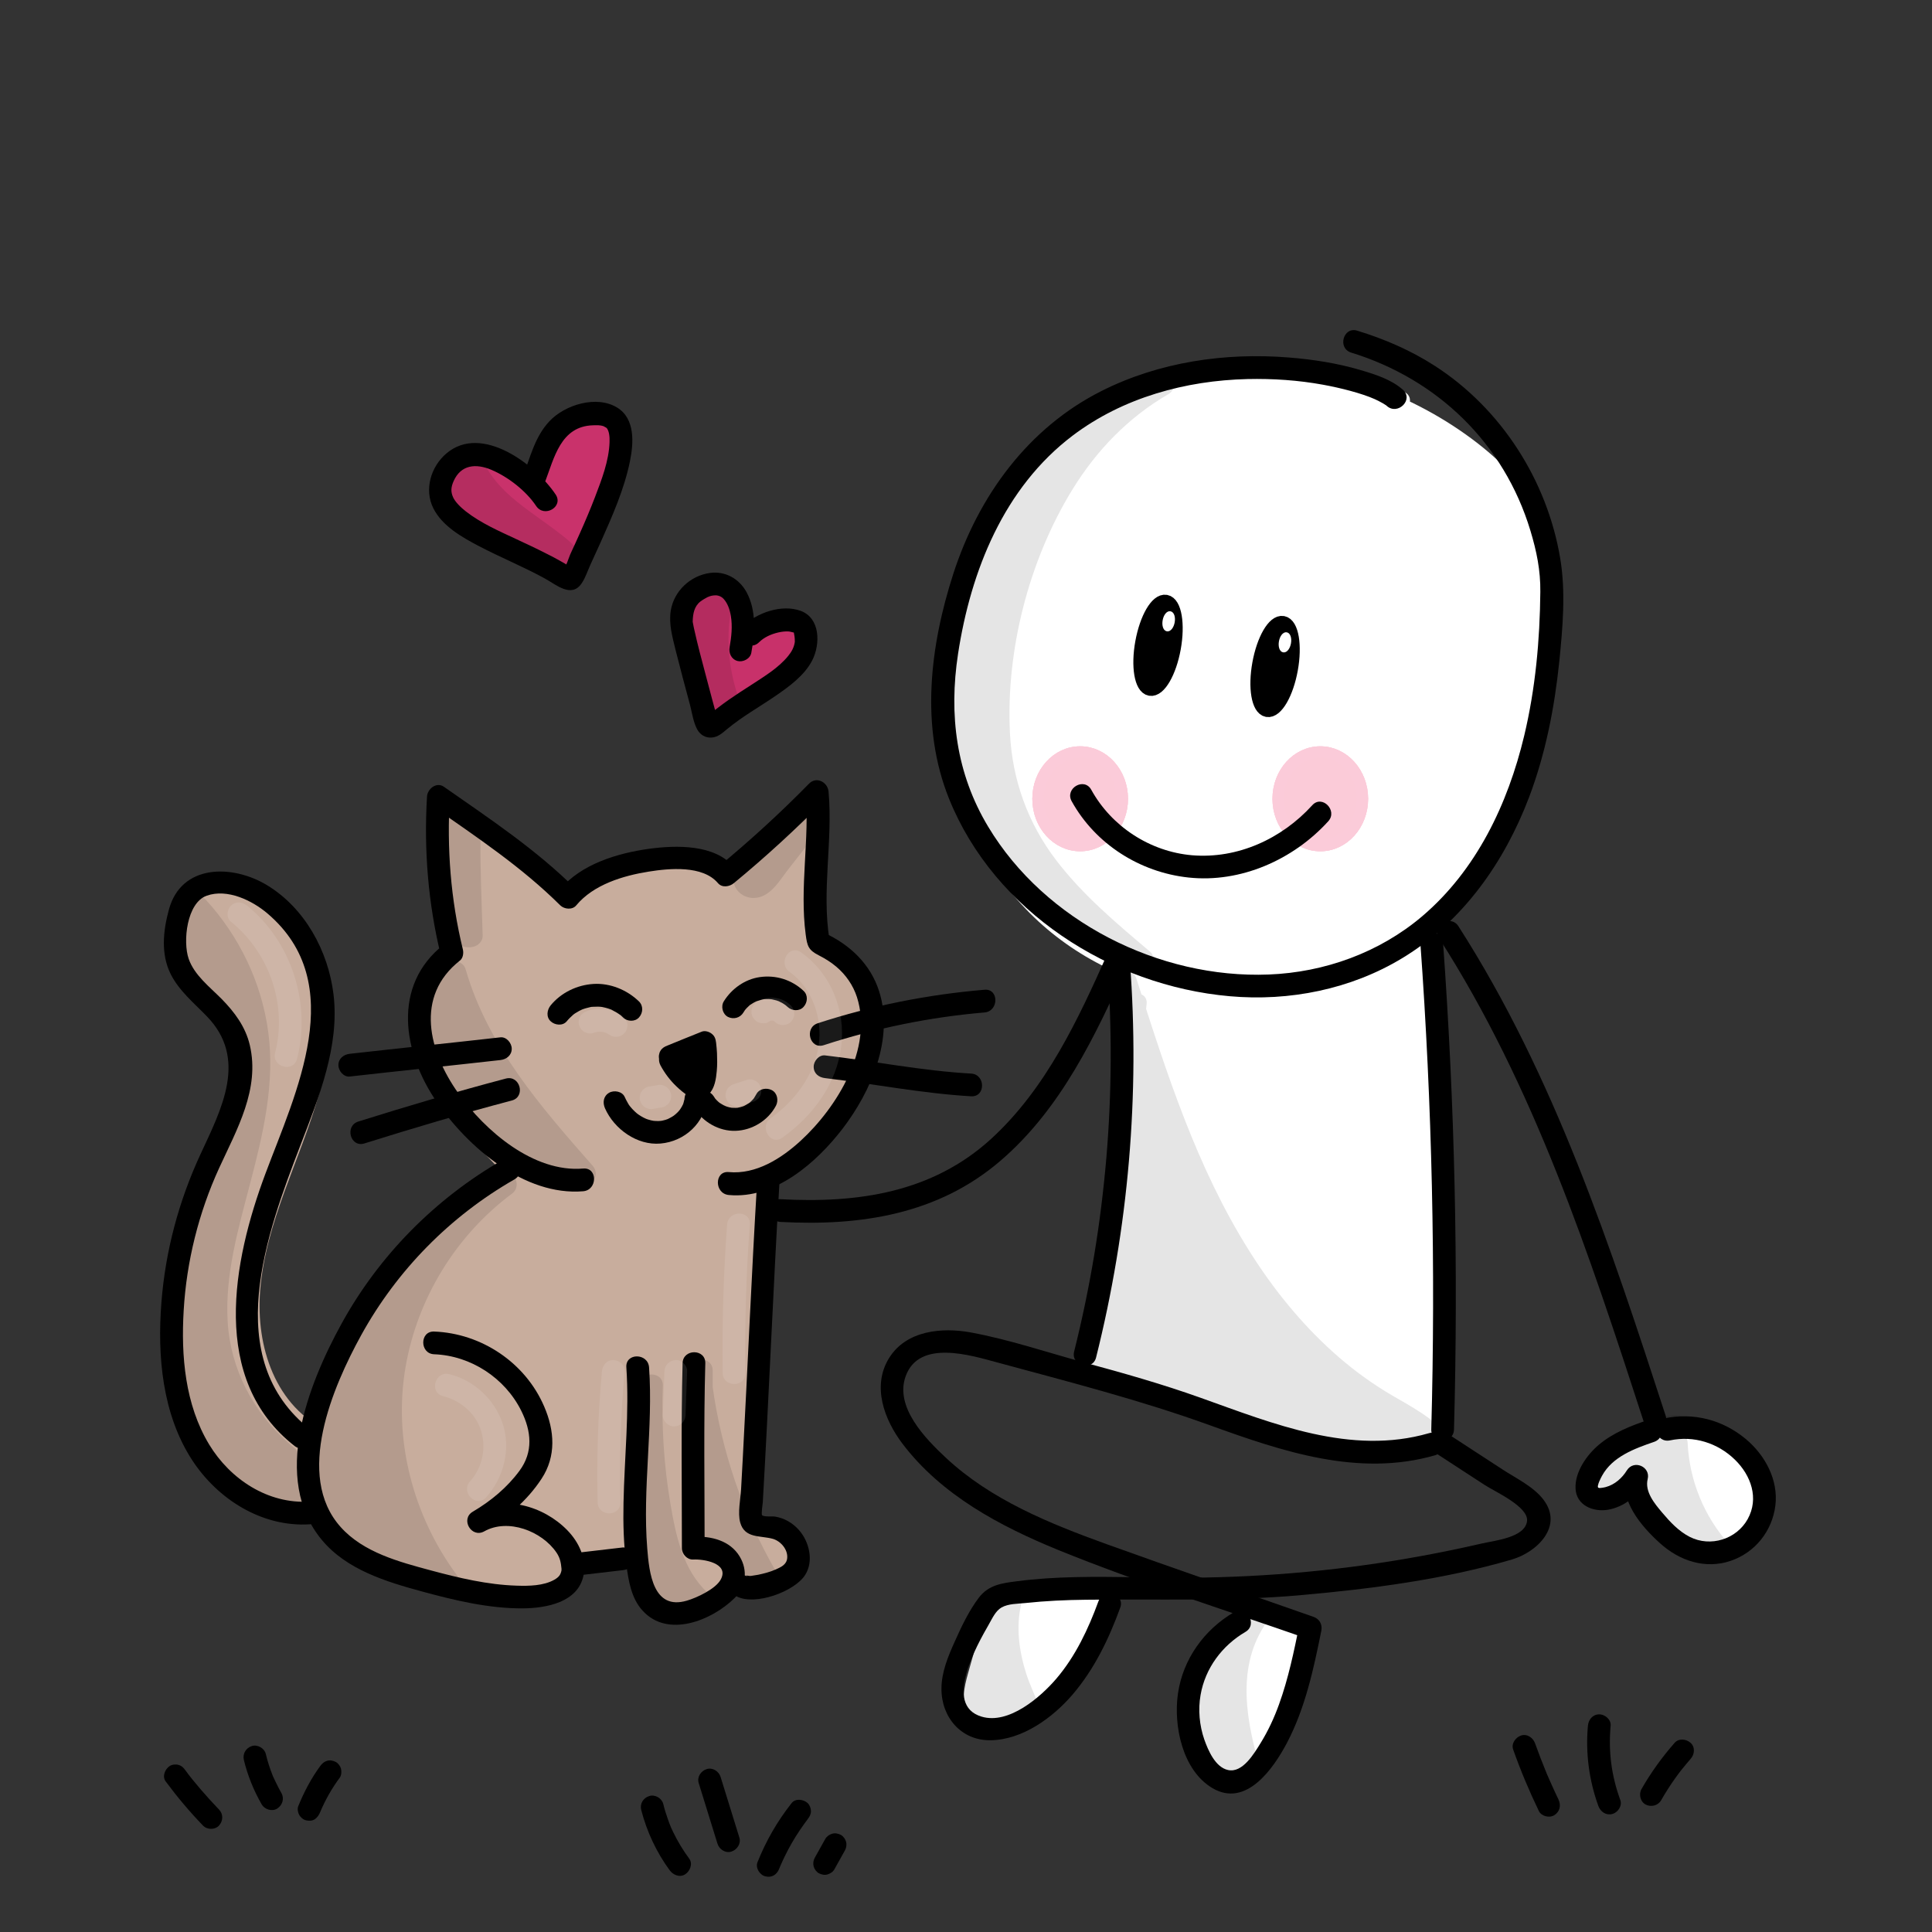<?xml version="1.0" encoding="utf-8"?>
<!-- Generator: Adobe Adobe Illustrator 24.2.0, SVG Export Plug-In . SVG Version: 6.00 Build 0)  -->
<svg version="1.1" xmlns="http://www.w3.org/2000/svg" xmlns:xlink="http://www.w3.org/1999/xlink" x="0px" y="0px"
	 viewBox="0 0 170.08 170.08" style="enable-background:new 0 0 170.08 170.08;" xml:space="preserve">
<rect x="0" y="0" width="170.08" height="170.08" fill="#333333" stroke="none"/>
<style type="text/css">
	.st0{fill:#FFFFFF;}
	.st1{fill:#C8AD9D;}
	.st2{stroke:#000000;stroke-width:1.262;stroke-miterlimit:10;}
	.st3{fill:#FFFFFF;stroke:#FFFFFF;stroke-width:0.295;stroke-miterlimit:10;}
	.st4{fill:#FBCBD8;stroke:#FBCBD9;stroke-miterlimit:10;}
	.st5{fill:#C8316A;}
	.st6{fill:#C9326B;}
	.st7{opacity:0.102;}
</style>
<g id="Ebene_4">
</g>
<g id="Ebene_5">
	<g>
		<path class="st0" d="M148.34,126.34c-2.43-0.41-5.03,0.37-6.82,2.07c-0.55,0.52-1.04,1.15-1.23,1.89c-0.05,0.2-0.07,0.4-0.01,0.59
			c0.21,0.6,1.07,0.56,1.66,0.33c1.03-0.4,1.97-1.04,2.72-1.85c-0.24,0.47-0.18,1.02-0.08,1.53c0.3,1.43,0.99,2.8,2.09,3.76
			s2.63,1.47,4.06,1.19c1.43-0.27,2.72-1.39,3.04-2.82c0.22-0.98-0.01-2.01-0.4-2.93c-0.74-1.73-2.19-3.26-4.03-3.62"/>
		<g>
			<path class="st0" d="M148.6,125.38c-3.2-0.5-6.93,0.64-8.75,3.48c-0.41,0.64-0.76,1.54-0.53,2.3c0.24,0.79,1.02,1.22,1.81,1.22
				c1.59,0.01,3.19-1.21,4.24-2.3c-0.56-0.32-1.11-0.65-1.67-0.97c-0.67,1.64,0.34,3.91,1.34,5.23c1.14,1.51,2.86,2.53,4.78,2.59
				c1.75,0.05,3.47-0.85,4.4-2.34c1.05-1.68,0.68-3.75-0.17-5.42c-0.89-1.75-2.48-3.21-4.42-3.64c-1.25-0.28-1.79,1.65-0.53,1.93
				c1.51,0.33,2.61,1.44,3.27,2.8c0.71,1.45,0.76,3.19-0.71,4.16c-1.33,0.88-3.09,0.52-4.26-0.47c-0.6-0.51-1.05-1.16-1.38-1.88
				c-0.33-0.71-0.69-1.68-0.38-2.45c0.39-0.95-1.02-1.65-1.67-0.97c-0.66,0.69-1.61,1.51-2.59,1.69c-0.08,0.02-0.15,0.03-0.23,0.02
				c-0.07-0.01-0.07,0.01,0.01,0.06c0.1,0.2,0.16,0.17,0.17-0.07c0.04-0.11,0.09-0.22,0.15-0.32c0.23-0.41,0.57-0.76,0.92-1.07
				c1.51-1.35,3.69-1.98,5.69-1.67c0.54,0.08,1.07-0.14,1.23-0.7C149.44,126.14,149.14,125.46,148.6,125.38L148.6,125.38z"/>
		</g>
	</g>
	<g>
		<path class="st0" d="M96.92,141.49c-2.2,2.95-3.49,6.66-6.37,8.95c-0.66,0.52-1.42,0.97-2.26,1.06c-0.84,0.09-1.76-0.24-2.19-0.97
			c-0.47-0.81-0.23-1.83,0.02-2.74c0.59-2.08,1.17-4.15,1.76-6.23c0.06-0.23,0.14-0.47,0.32-0.63c0.23-0.2,0.57-0.2,0.87-0.19
			c2.47,0.07,4.95,0.14,7.42,0.21"/>
		<g>
			<path class="st0" d="M96.06,140.98c-1.14,1.54-2.02,3.24-3.02,4.87c-0.93,1.52-2,3.1-3.51,4.09c-0.63,0.41-1.45,0.79-2.18,0.41
				c-0.79-0.41-0.49-1.45-0.3-2.13c0.32-1.17,0.66-2.33,0.98-3.49c0.16-0.55,0.31-1.11,0.47-1.66c0.08-0.28,0.16-0.55,0.23-0.83
				c0.02-0.06,0.13-0.33,0.12-0.42c0.02-0.05,0.03-0.1,0.04-0.15c0.02-0.07-0.04-0.05-0.16,0.08c0.03,0.06,1.47,0.01,1.62,0.02
				c0.67,0.02,1.34,0.04,2.01,0.06c1.38,0.04,2.76,0.08,4.13,0.12c1.29,0.04,1.29-1.96,0-2c-1.41-0.04-2.83-0.08-4.24-0.12
				c-0.71-0.02-1.41-0.04-2.12-0.06c-0.63-0.02-1.32-0.12-1.94,0.06c-1.34,0.38-1.49,2.21-1.8,3.33c-0.39,1.38-0.78,2.77-1.17,4.15
				c-0.34,1.21-0.65,2.56,0.02,3.72c0.57,0.99,1.78,1.53,2.9,1.47c2.42-0.12,4.31-2.28,5.62-4.11c1.47-2.06,2.52-4.37,4.02-6.4
				c0.32-0.43,0.07-1.12-0.36-1.37C96.92,140.33,96.38,140.55,96.06,140.98L96.06,140.98z"/>
		</g>
	</g>
	<g>
		<path class="st0" d="M110.49,143.04c-1.88,0.9-3.3,2.61-4.05,4.56c-0.75,1.94-0.86,4.09-0.56,6.15c0.13,0.87,0.43,1.86,1.24,2.21
			c0.89,0.39,1.9-0.21,2.61-0.87c2.91-2.71,4.08-6.75,5.13-10.58c0.05-0.18,0.1-0.38,0.01-0.55c-0.08-0.14-0.23-0.21-0.38-0.28
			c-0.79-0.33-1.59-0.62-2.41-0.86"/>
		<g>
			<path class="st0" d="M109.98,142.18c-2.23,1.1-3.82,3.16-4.63,5.48c-0.44,1.28-0.63,2.66-0.63,4.01c0,1.25,0.08,2.65,0.62,3.8
				c0.55,1.16,1.74,1.83,3.02,1.53c1.23-0.28,2.21-1.25,3-2.18c1.63-1.92,2.66-4.23,3.45-6.6c0.22-0.67,0.43-1.35,0.62-2.02
				c0.18-0.64,0.51-1.39,0.49-2.06c-0.03-0.79-0.61-1.18-1.27-1.46c-0.75-0.31-1.52-0.58-2.3-0.81c-1.24-0.36-1.77,1.57-0.53,1.93
				c0.48,0.14,0.96,0.3,1.44,0.47c0.19,0.07,0.55,0.29,0.76,0.3c0.1,0,0.28,0.25,0.01-0.13c-0.21-0.29-0.15-0.05-0.23,0.22
				c-0.25,0.92-0.51,1.83-0.81,2.74c-0.58,1.81-1.3,3.58-2.38,5.16c-0.52,0.76-2.8,3.79-3.53,1.91c-0.33-0.85-0.35-1.88-0.35-2.78
				c0-1.07,0.14-2.13,0.45-3.15c0.61-1.99,1.94-3.68,3.82-4.61C112.14,143.34,111.13,141.61,109.98,142.18L109.98,142.18z"/>
		</g>
	</g>
	<g>
		<path class="st0" d="M123.11,35.36c-6.76-3.35-14.99-3.59-21.94-0.63c-5.77,2.46-10.54,6.98-13.88,12.29
			c-1.22,1.94-2.28,4.02-2.8,6.25c-0.51,2.14-0.52,4.38-0.42,6.58c0.23,5.09,1.07,10.26,3.48,14.74
			c4.25,7.89,13.38,12.74,22.32,12.23c8.94-0.51,17.32-6.17,21.47-14.1c2.58-4.93,3.6-10.52,4.33-16.04
			c0.37-2.81,0.68-5.72-0.05-8.46c-1.04-3.92-4.07-7.02-7.4-9.33c-5.74-3.97-12.73-6.1-19.7-6"/>
		<g>
			<path class="st0" d="M123.62,34.5c-5.74-2.79-12.31-3.56-18.53-2.1c-5.95,1.39-11.23,4.92-15.22,9.5c-2,2.29-3.82,4.86-5.1,7.63
				c-1.45,3.15-1.84,6.4-1.72,9.84c0.23,6.33,1.39,12.97,5.2,18.2c6.73,9.21,19.29,12.68,29.82,8.39c5.2-2.12,9.71-5.8,12.81-10.49
				c3.69-5.57,4.94-12.28,5.8-18.79c0.5-3.79,0.71-7.61-1.01-11.15c-1.45-2.99-3.95-5.37-6.63-7.28
				c-5.94-4.23-13.25-6.42-20.53-6.36c-1.29,0.01-1.29,2.01,0,2c5.97-0.04,11.87,1.48,17.04,4.49c5.1,2.97,9.5,7.31,9.52,13.57
				c0.01,3.27-0.59,6.62-1.2,9.83c-0.59,3.08-1.39,6.15-2.7,9.02c-2.19,4.82-5.83,8.88-10.38,11.59c-9.08,5.4-20.79,4.29-28.45-3.13
				c-4.17-4.05-6.19-9.5-6.92-15.18c-0.4-3.12-0.69-6.5-0.16-9.62c0.51-2.96,1.97-5.63,3.65-8.08c3.47-5.08,8.41-9.36,14.29-11.36
				c6.33-2.15,13.39-1.71,19.4,1.21C123.76,36.79,124.77,35.06,123.62,34.5L123.62,34.5z"/>
		</g>
	</g>
	<g>
		<path class="st0" d="M99.7,86.74c0.23,11.1-0.92,22.23-3.4,33.06c8.42,4.73,18.09,7.18,27.74,7.04c0.52-0.01,1.05-0.03,1.51-0.28
			c1.16-0.64,1.12-2.29,0.97-3.6c-1.5-12.96,1.31-26.2-0.8-39.08c-3.26,1.76-6.89,2.7-10.5,3.48c-5.24,1.13-11.22,1.82-15.51-1.4"/>
		<g>
			<path class="st0" d="M98.7,86.74c0.2,11.03-0.92,22.03-3.36,32.79c-0.1,0.43,0.06,0.91,0.46,1.13c8.5,4.73,18.65,7.62,28.44,7.17
				c1.86-0.09,3.09-1.08,3.31-2.97c0.12-1.03-0.06-2.06-0.16-3.09c-0.13-1.34-0.22-2.69-0.27-4.04c-0.21-5.42,0.11-10.84,0.29-16.25
				c0.21-5.97,0.2-11.94-0.74-17.86c-0.11-0.67-0.96-0.87-1.47-0.6c-3.99,2.11-8.57,3.19-13,3.91c-4.09,0.66-8.51,0.7-12-1.83
				c-1.04-0.76-2.04,0.98-1.01,1.73c3.7,2.68,8.39,2.77,12.75,2.15c4.87-0.69,9.9-1.92,14.28-4.23c-0.49-0.2-0.98-0.4-1.47-0.6
				c1.54,9.62,0.37,19.37,0.31,29.05c-0.01,2.39,0.04,4.77,0.21,7.15c0.09,1.23,1.12,4.99-0.59,5.44c-0.99,0.26-2.29,0.06-3.31,0.03
				c-1.11-0.04-2.22-0.11-3.33-0.22c-2.35-0.23-4.68-0.62-6.98-1.15c-4.99-1.16-9.78-3.02-14.25-5.51c0.15,0.38,0.31,0.75,0.46,1.13
				c2.48-10.92,3.64-22.12,3.44-33.32C100.68,85.46,98.68,85.45,98.7,86.74L98.7,86.74z"/>
		</g>
	</g>
</g>
<g id="Ebene_7">
	<g>
		<path class="st1" d="M45.06,103.58c-2.4,0.56-4.22,2.47-5.82,4.35c-4.77,5.58-9.12,11.81-10.79,18.96
			c-3.85-1.64-6.14-5.85-6.54-10.01c-0.4-4.17,0.77-8.32,2.19-12.25c1.42-3.94,3.1-7.82,3.77-11.95c0.47-2.91,0.41-5.99-0.72-8.71
			s-3.46-5.05-6.35-5.68c-1.08-0.24-2.32-0.19-3.15,0.53c-0.72,0.62-0.99,1.63-1,2.58c-0.04,4.13,3.87,7.31,4.51,11.39
			c0.48,3.04-0.94,6.02-2.1,8.87c-2.2,5.42-3.58,11.27-3.21,17.1c0.2,3.16,0.93,6.34,2.65,9c1.71,2.66,4.51,4.72,7.65,5.07
			c0.73,0.08,1.51,0.08,2.15,0.44c0.39,0.22,0.69,0.55,1,0.87c4.11,4.1,10.33,5.04,16.09,5.76c1.48,0.19,3.26,0.26,4.18-0.93
			c0.29-0.38,0.46-0.86,0.8-1.19c0.45-0.44,1.13-0.56,1.75-0.66c1.32-0.2,2.63-0.4,3.95-0.6c0.19,1.92,1.38,3.83,3.21,4.4
			c1.84,0.57,4.16-0.66,4.32-2.58c1.36,0.5,2.88,1,4.23,0.46c1.35-0.54,2-2.68,0.76-3.44c-0.79-0.48-1.98-0.23-2.54-0.97
			c-0.29-0.38-0.28-0.9-0.27-1.38c0.32-9.81,0.65-19.61,0.97-29.42c2.55-1.47,4.42-3.85,6.19-6.2c1.48-1.96,2.99-4.03,3.41-6.45
			c0.42-2.42-0.61-5.28-2.92-6.12c-0.63-0.23-1.37-0.35-1.73-0.91c-0.23-0.36-0.23-0.82-0.22-1.26c0.07-3.61,0.15-7.22,0.22-10.83
			c-2.53,2.29-5.07,4.58-7.6,6.87c-1.93-2.1-4.9-3.19-7.73-2.85s-5.45,2.13-6.81,4.63c-3.35-2.87-6.7-5.73-10.05-8.6
			c0.14,3.53,0.28,7.06,0.42,10.59c0.03,0.86,0.07,1.73-0.16,2.56c-0.22,0.8-0.66,1.52-0.98,2.28c-1.16,2.8-0.55,6.09,0.89,8.76
			c1.44,2.67,3.63,4.84,5.79,6.97"/>
		<g>
			<path class="st1" d="M44.8,102.61c-2.29,0.61-4.06,2.14-5.62,3.87c-1.74,1.94-3.37,4-4.9,6.11c-3.06,4.24-5.56,8.92-6.79,14.03
				c0.49-0.2,0.98-0.4,1.47-0.6c-4.75-2.14-6.44-7.51-6.06-12.38c0.47-6.07,3.55-11.54,5.18-17.32c1.4-4.98,1.86-10.85-1.41-15.23
				c-1.37-1.82-3.33-3.31-5.59-3.79c-2.13-0.45-4.39,0.16-5.14,2.4c-1.53,4.54,2.89,8.29,4.05,12.3c0.81,2.79-0.31,5.57-1.36,8.14
				c-1.11,2.7-2.11,5.43-2.78,8.27c-1.25,5.31-1.66,11.29,0.21,16.51c1.61,4.49,5.21,8.32,10.12,8.88c0.8,0.09,1.46,0.09,2.09,0.66
				c0.51,0.46,0.97,0.94,1.5,1.37c1,0.81,2.1,1.49,3.26,2.05c2.48,1.19,5.16,1.87,7.86,2.33c2.32,0.4,5.29,1.21,7.61,0.56
				c0.54-0.15,1.04-0.41,1.46-0.77c0.48-0.43,0.68-1.17,1.16-1.55c0.57-0.47,1.61-0.44,2.3-0.55c0.99-0.15,1.97-0.3,2.96-0.45
				c-0.42-0.32-0.84-0.64-1.27-0.96c0.33,2.5,1.84,5.09,4.54,5.49c2.2,0.33,4.63-1.11,4.96-3.4c-0.41,0.23-0.82,0.47-1.23,0.7
				c1.56,0.57,3.4,1.13,5,0.36c1.05-0.5,1.8-1.6,1.9-2.76c0.1-1.19-0.52-2.22-1.65-2.64c-0.95-0.35-1.67-0.01-1.8-1.24
				c-0.1-1.05,0.07-2.19,0.11-3.24c0.29-8.72,0.57-17.45,0.86-26.17c-0.17,0.29-0.33,0.58-0.5,0.86c2.89-1.73,4.94-4.39,6.92-7.05
				c1.81-2.42,3.58-5.24,3.22-8.4c-0.14-1.24-0.57-2.44-1.34-3.43c-0.36-0.46-0.78-0.87-1.27-1.19c-0.54-0.35-1.19-0.43-1.72-0.74
				c-0.86-0.5-0.56-1.56-0.54-2.47c0.02-0.98,0.04-1.97,0.06-2.95c0.04-2.13,0.09-4.27,0.13-6.4c0.02-0.91-1.09-1.27-1.71-0.71
				c-2.53,2.29-5.07,4.58-7.6,6.87c0.47,0,0.94,0,1.41,0c-4.7-4.88-12.74-3.88-16.11,1.99c0.52-0.07,1.05-0.13,1.57-0.2
				c-3.35-2.87-6.7-5.73-10.05-8.6c-0.62-0.53-1.74-0.22-1.71,0.71c0.13,3.21,0.26,6.42,0.38,9.63c0.07,1.65,0.09,3.01-0.61,4.55
				c-0.54,1.18-0.95,2.33-1.06,3.64c-0.5,5.79,3.75,10.3,7.55,14.06c0.92,0.91,2.33-0.51,1.41-1.41c-3.59-3.55-8.37-8.39-6.7-13.98
				c0.36-1.2,1.1-2.24,1.34-3.48c0.24-1.26,0.09-2.58,0.04-3.85c-0.12-3.05-0.24-6.1-0.37-9.14c-0.57,0.24-1.14,0.47-1.71,0.71
				c3.35,2.87,6.7,5.73,10.05,8.6c0.48,0.41,1.23,0.39,1.57-0.2c2.74-4.77,9.16-5.54,12.97-1.58c0.39,0.4,1.02,0.36,1.41,0
				c2.53-2.29,5.07-4.58,7.6-6.87c-0.57-0.24-1.14-0.47-1.71-0.71c-0.06,2.95-0.12,5.91-0.18,8.86c-0.02,1.07-0.26,2.42,0.18,3.44
				c0.42,0.95,1.24,1.21,2.14,1.55c2.02,0.76,2.84,2.95,2.54,5c-0.36,2.48-2.09,4.61-3.57,6.54c-0.8,1.05-1.63,2.09-2.54,3.04
				c-0.94,0.98-2.01,1.62-3.04,2.46c-0.87,0.72-0.54,2.33-0.58,3.36c-0.05,1.5-0.1,2.99-0.15,4.49c-0.2,5.98-0.39,11.97-0.59,17.95
				c-0.05,1.6-0.22,3.25-0.15,4.85c0.05,1.05,0.46,1.92,1.46,2.34c0.82,0.35,2.59,0.2,1.82,1.57c-0.81,1.43-3.04,0.5-4.19,0.08
				c-0.46-0.17-1.16,0.19-1.23,0.7c-0.19,1.32-1.47,2.19-2.8,1.96c-1.61-0.28-2.58-2.03-2.77-3.51c-0.09-0.7-0.56-1.07-1.27-0.96
				c-2.32,0.35-5.28,0.17-6.72,2.3c-0.68,1.01-1.44,1.19-2.64,1.14c-1.24-0.05-2.48-0.27-3.7-0.45c-4.47-0.67-9.25-1.73-12.61-4.97
				c-0.69-0.66-1.31-1.28-2.26-1.51c-1.09-0.27-2.22-0.22-3.31-0.58c-2.3-0.78-4.2-2.51-5.44-4.57c-2.76-4.57-2.74-10.56-1.85-15.67
				c0.47-2.66,1.21-5.26,2.15-7.79c0.9-2.43,2.14-4.79,2.61-7.36c0.41-2.28,0.08-4.38-0.89-6.47c-0.87-1.87-2.14-3.54-2.92-5.44
				c-0.4-0.97-0.69-2.06-0.58-3.12c0.17-1.59,1.43-2.07,2.86-1.79c2.24,0.44,4.08,2.13,5.18,4.06c2.76,4.86,1.09,10.91-0.65,15.81
				c-1.97,5.57-4.63,11.24-4.21,17.3c0.33,4.63,2.68,9.36,7.07,11.34c0.56,0.25,1.3,0.08,1.47-0.6c1.13-4.68,3.35-8.93,6.1-12.86
				c1.37-1.96,2.87-3.84,4.43-5.66c1.49-1.73,3.1-3.49,5.38-4.09C46.57,104.21,46.04,102.28,44.8,102.61L44.8,102.61z"/>
		</g>
	</g>
</g>
<g id="Ebene_8">
	
		<ellipse transform="matrix(0.178 -0.984 0.984 0.178 27.931 146.991)" class="st2" cx="101.92" cy="56.78" rx="3.88" ry="1.4"/>
	
		<ellipse transform="matrix(0.178 -0.984 0.984 0.178 34.572 158.66)" class="st2" cx="112.22" cy="58.64" rx="3.88" ry="1.4"/>
	
		<ellipse transform="matrix(0.178 -0.984 0.984 0.178 37.373 157.767)" class="st3" cx="113.09" cy="56.52" rx="0.75" ry="0.39"/>
	
		<ellipse transform="matrix(0.178 -0.984 0.984 0.178 30.777 146.178)" class="st3" cx="102.86" cy="54.67" rx="0.75" ry="0.39"/>
</g>
<g id="Ebene_9">
	<ellipse class="st4" cx="95.09" cy="70.32" rx="3.71" ry="4.12"/>
	<ellipse class="st4" cx="95.09" cy="70.32" rx="3.71" ry="4.12"/>
	<ellipse class="st4" cx="95.09" cy="70.32" rx="3.71" ry="4.12"/>
	<ellipse class="st4" cx="116.23" cy="70.32" rx="3.71" ry="4.12"/>
	<ellipse class="st4" cx="116.23" cy="70.32" rx="3.71" ry="4.12"/>
	<ellipse class="st4" cx="116.23" cy="70.32" rx="3.71" ry="4.12"/>
</g>
<g id="Ebene_3">
	<g>
		<g>
			<path d="M123.51,34.32c-1.01-0.91-2.44-1.36-3.73-1.74c-2.06-0.61-4.2-0.94-6.34-1.11c-5.6-0.45-11.4,0.4-16.45,2.94
				c-6.49,3.26-10.85,9.26-13.06,16.08c-2.06,6.37-2.94,13.48-0.38,19.83c3.99,9.91,14.24,16.46,24.7,17.38
				c5.26,0.47,10.68-0.61,15.21-3.36c5.32-3.22,8.97-8.42,11.15-14.16c1.45-3.83,2.24-7.89,2.66-11.95c0.3-2.99,0.58-6.1,0.08-9.08
				c-1.15-6.86-5.19-13.18-11.05-16.95c-2.11-1.36-4.43-2.36-6.82-3.09c-1.23-0.38-1.76,1.55-0.53,1.93
				c7.62,2.35,13.45,8,15.77,15.65c0.56,1.85,0.9,3.53,0.88,5.41c-0.04,4.26-0.43,8.52-1.42,12.67c-1.44,6.02-4.21,11.84-8.99,15.9
				c-3.76,3.19-8.59,4.93-13.5,5.12c-9.64,0.38-19.68-4.67-24.69-13c-2.83-4.7-3.48-9.86-2.66-15.23
				c1.12-7.31,4.04-14.64,10.1-19.22c4.41-3.33,9.91-4.84,15.38-4.97c2.23-0.05,4.47,0.1,6.66,0.5c1.49,0.27,3.39,0.75,4.55,1.27
				c0.25,0.11,0.48,0.24,0.72,0.37c0.09,0.05,0.18,0.11,0.27,0.17c0.17,0.11-0.16-0.14,0.07,0.06
				C123.05,36.59,124.47,35.18,123.51,34.32L123.51,34.32z"/>
		</g>
	</g>
	<g>
		<g>
			<path d="M94.34,70.53c2.09,3.78,6.01,6.26,10.28,6.72c4.6,0.5,9.24-1.57,12.31-4.95c0.86-0.95-0.55-2.37-1.41-1.41
				c-2.68,2.95-6.57,4.74-10.59,4.4c-3.69-0.32-7.08-2.53-8.86-5.76C95.45,68.39,93.72,69.4,94.34,70.53L94.34,70.53z"/>
		</g>
	</g>
	<g>
		<g>
			<path d="M97.47,84.68c0.87,11.52-0.1,23.09-2.91,34.3c-0.31,1.25,1.61,1.78,1.93,0.53c2.85-11.37,3.87-23.14,2.98-34.83
				C99.38,83.41,97.38,83.4,97.47,84.68L97.47,84.68z"/>
		</g>
	</g>
	<g>
		<g>
			<path d="M125.04,83.03c1.03,14.24,1.35,28.53,0.96,42.81c-0.03,1.29,1.97,1.29,2,0c0.39-14.28,0.07-28.56-0.96-42.81
				C126.95,81.75,124.95,81.74,125.04,83.03L125.04,83.03z"/>
		</g>
	</g>
	<g>
		<g>
			<path d="M126.66,82.55c8.4,13.08,13.27,27.92,18.04,42.6c0.4,1.22,2.33,0.7,1.93-0.53c-4.83-14.84-9.76-29.86-18.24-43.08
				C127.7,80.46,125.96,81.46,126.66,82.55L126.66,82.55z"/>
		</g>
	</g>
	<g>
		<path class="st0" d="M145.35,125.96c-1.19,0.4-2.39,0.85-3.42,1.56s-1.9,1.75-2.18,2.97c-0.06,0.27-0.09,0.55,0,0.81
			c0.25,0.68,1.18,0.77,1.88,0.56c1.02-0.3,1.92-1.01,2.46-1.93c-0.4,1.32,0.48,2.66,1.36,3.72c0.91,1.09,1.93,2.18,3.25,2.71
			c1.55,0.62,3.43,0.36,4.75-0.66c1.32-1.02,2.05-2.77,1.84-4.43c-0.22-1.73-1.37-3.23-2.79-4.25c-1.41-1.02-3.46-1.73-5.76-1.19"/>
		<g>
			<path d="M145.09,125c-1.54,0.53-3.07,1.12-4.33,2.18c-1.07,0.9-2.13,2.4-2.06,3.86c0.07,1.48,1.54,2.08,2.84,1.87
				c1.44-0.24,2.66-1.26,3.42-2.46c-0.61-0.26-1.22-0.51-1.83-0.77c-0.59,2.41,1.33,4.66,3,6.17c1.71,1.55,3.98,2.32,6.24,1.55
				c2.14-0.73,3.64-2.62,3.92-4.85c0.28-2.26-0.89-4.43-2.59-5.86c-2.04-1.7-4.6-2.37-7.21-1.82c-1.26,0.27-0.73,2.2,0.53,1.93
				c2.08-0.44,4.19,0.22,5.71,1.7c1.42,1.38,2.14,3.41,1.12,5.24c-0.99,1.77-3.27,2.48-5.09,1.56c-0.98-0.5-1.74-1.32-2.44-2.15
				c-0.67-0.79-1.54-1.84-1.27-2.94c0.27-1.1-1.22-1.74-1.83-0.77c-0.42,0.68-1.07,1.26-1.86,1.47c-0.11,0.03-0.59,0.14-0.67,0.04
				c-0.12-0.16,0.24-0.85,0.34-1.03c0.92-1.69,2.87-2.4,4.59-2.99C146.83,126.51,146.31,124.58,145.09,125L145.09,125z"/>
		</g>
	</g>
	<g>
		<g>
			<path d="M133.21,154.02c0.65,1.84,1.41,3.65,2.26,5.41c0.23,0.47,0.94,0.64,1.37,0.36c0.48-0.31,0.6-0.86,0.36-1.37
				c-0.2-0.41-0.39-0.83-0.58-1.25c-0.09-0.21-0.19-0.42-0.28-0.63c-0.05-0.11-0.09-0.21-0.14-0.32c-0.02-0.05-0.04-0.09-0.06-0.14
				c0.04,0.09,0.03,0.08-0.01-0.03c-0.35-0.85-0.68-1.7-0.99-2.57c-0.17-0.49-0.69-0.87-1.23-0.7
				C133.42,152.95,133.02,153.49,133.21,154.02L133.21,154.02z"/>
		</g>
	</g>
	<g>
		<g>
			<path d="M139.79,151.92c-0.22,2.38,0.1,4.82,0.92,7.07c0.19,0.51,0.68,0.85,1.23,0.7c0.49-0.13,0.89-0.72,0.7-1.23
				c-0.78-2.13-1.06-4.28-0.85-6.54c0.05-0.54-0.5-1-1-1C140.21,150.92,139.84,151.38,139.79,151.92L139.79,151.92z"/>
		</g>
	</g>
	<g>
		<g>
			<path d="M146.23,158.49c0.39-0.68,0.81-1.34,1.26-1.97c0.11-0.15,0.22-0.3,0.33-0.45c0.06-0.07,0.11-0.15,0.17-0.22
				c0.08-0.1-0.12,0.16-0.01,0.01c0.03-0.04,0.06-0.07,0.09-0.11c0.25-0.31,0.5-0.61,0.76-0.91c0.35-0.39,0.42-1.03,0-1.41
				c-0.38-0.35-1.05-0.42-1.41,0c-1.1,1.25-2.08,2.61-2.91,4.06c-0.26,0.45-0.12,1.11,0.36,1.37
				C145.34,159.1,145.95,158.97,146.23,158.49L146.23,158.49z"/>
		</g>
	</g>
	<g>
		<g>
			<path d="M56.45,159.34c0.49,1.9,1.34,3.72,2.5,5.3c0.31,0.42,0.88,0.67,1.37,0.36c0.42-0.27,0.69-0.92,0.36-1.37
				c-0.55-0.74-1.03-1.54-1.43-2.37c-0.04-0.09-0.09-0.19-0.13-0.28c-0.02-0.03-0.16-0.37-0.07-0.16c-0.09-0.22-0.18-0.44-0.25-0.66
				c-0.16-0.44-0.3-0.89-0.41-1.35c-0.13-0.51-0.72-0.86-1.23-0.7C56.62,158.28,56.31,158.79,56.45,159.34L56.45,159.34z"/>
		</g>
	</g>
	<g>
		<g>
			<path d="M61.51,156.97c0.55,1.78,1.1,3.55,1.65,5.33c0.15,0.5,0.7,0.87,1.23,0.7c0.5-0.16,0.86-0.7,0.7-1.23
				c-0.55-1.78-1.1-3.55-1.65-5.33c-0.15-0.5-0.7-0.87-1.23-0.7C61.71,155.9,61.34,156.43,61.51,156.97L61.51,156.97z"/>
		</g>
	</g>
	<g>
		<g>
			<path d="M68.6,164.5c0.04-0.11,0.08-0.21,0.13-0.32c-0.09,0.22,0.05-0.12,0.07-0.15c0.09-0.21,0.19-0.41,0.29-0.62
				c0.19-0.4,0.4-0.78,0.62-1.17c0.22-0.38,0.45-0.75,0.7-1.12c0.13-0.19,0.26-0.37,0.39-0.56c0.07-0.09,0.13-0.18,0.2-0.27
				c0.03-0.05,0.07-0.09,0.1-0.14c-0.07,0.09-0.07,0.09,0,0c0.17-0.22,0.29-0.42,0.29-0.71c0-0.25-0.11-0.54-0.29-0.71
				c-0.36-0.33-1.07-0.44-1.41,0c-1.26,1.6-2.26,3.33-3.01,5.22c-0.19,0.49,0.21,1.12,0.7,1.23C67.95,165.33,68.4,165.02,68.6,164.5
				L68.6,164.5z"/>
		</g>
	</g>
	<g>
		<g>
			<path d="M73.46,164.55c0.31-0.55,0.61-1.1,0.92-1.65c0.13-0.23,0.17-0.51,0.1-0.77c-0.06-0.23-0.24-0.48-0.46-0.6
				c-0.23-0.12-0.51-0.18-0.77-0.1c-0.25,0.08-0.47,0.23-0.6,0.46c-0.31,0.55-0.61,1.1-0.92,1.65c-0.13,0.23-0.17,0.51-0.1,0.77
				c0.06,0.23,0.24,0.48,0.46,0.6c0.23,0.12,0.51,0.18,0.77,0.1C73.11,164.93,73.34,164.78,73.46,164.55L73.46,164.55z"/>
		</g>
	</g>
	<g>
		<g>
			<path d="M14.59,156.83c1.01,1.36,2.1,2.66,3.28,3.88c0.36,0.38,1.05,0.39,1.41,0c0.37-0.41,0.39-1.01,0-1.41
				c-0.55-0.57-1.08-1.16-1.6-1.76c-0.25-0.3-0.5-0.6-0.75-0.9c-0.12-0.15-0.24-0.31-0.36-0.46c0.04,0.05,0.11,0.14,0.03,0.04
				c-0.03-0.04-0.06-0.07-0.08-0.11c-0.07-0.09-0.14-0.18-0.21-0.28c-0.16-0.22-0.33-0.39-0.6-0.46c-0.24-0.07-0.56-0.04-0.77,0.1
				C14.53,155.73,14.25,156.39,14.59,156.83L14.59,156.83z"/>
		</g>
	</g>
	<g>
		<g>
			<path d="M21.47,154.94c0.33,1.37,0.87,2.69,1.57,3.91c0.26,0.45,0.92,0.65,1.37,0.36c0.46-0.3,0.64-0.88,0.36-1.37
				c-0.16-0.29-0.32-0.58-0.46-0.88c-0.07-0.14-0.13-0.28-0.2-0.42c-0.02-0.04-0.04-0.08-0.05-0.12c-0.04-0.1-0.04-0.08,0.02,0.06
				c-0.04-0.05-0.06-0.15-0.09-0.21c-0.24-0.61-0.44-1.23-0.59-1.86c-0.12-0.51-0.73-0.86-1.23-0.7
				C21.64,153.88,21.34,154.4,21.47,154.94L21.47,154.94z"/>
		</g>
	</g>
	<g>
		<g>
			<path d="M28.18,159.54c0.04-0.09,0.07-0.18,0.11-0.27c-0.03,0.08-0.07,0.16-0.1,0.24c0.46-1.08,1.03-2.09,1.73-3.03
				c0.14-0.2,0.16-0.55,0.1-0.77c-0.06-0.23-0.24-0.48-0.46-0.6c-0.23-0.12-0.51-0.18-0.77-0.1c-0.26,0.08-0.44,0.24-0.6,0.46
				c-0.8,1.09-1.43,2.29-1.94,3.55c-0.09,0.23-0.02,0.57,0.1,0.77c0.12,0.21,0.36,0.41,0.6,0.46c0.26,0.06,0.54,0.05,0.77-0.1
				C27.95,159.98,28.07,159.79,28.18,159.54L28.18,159.54z"/>
		</g>
	</g>
	<g>
		<g>
			<path d="M125.79,126.17c-6.87,1.98-13.7-0.84-20.1-3.12c-3.36-1.2-6.78-2.17-10.22-3.1c-3.31-0.9-6.64-2.03-10-2.65
				c-2.56-0.47-5.69-0.18-7.2,2.25c-1.54,2.48-0.42,5.44,1.19,7.56c3.43,4.51,8.56,7.24,13.7,9.34c7.18,2.92,14.62,5.25,21.93,7.81
				c-0.23-0.41-0.47-0.82-0.7-1.23c-0.48,2.36-0.97,4.73-1.79,7c-0.43,1.2-0.97,2.36-1.64,3.44c-0.56,0.9-1.57,2.63-2.85,2.35
				c-1.12-0.24-1.75-1.72-2.09-2.68c-0.43-1.24-0.56-2.63-0.33-3.93c0.41-2.36,1.9-4.35,3.95-5.55c1.11-0.65,0.11-2.38-1.01-1.73
				c-2.62,1.53-4.49,4.13-4.93,7.15c-0.41,2.81,0.38,6.76,3.03,8.33c2.97,1.76,5.38-1.73,6.57-3.99c1.61-3.07,2.34-6.49,3.02-9.86
				c0.11-0.56-0.16-1.04-0.7-1.23c-6.08-2.13-12.17-4.22-18.22-6.4c-5.01-1.81-10.16-3.9-14.11-7.58c-1.81-1.69-4.57-4.49-3.55-7.23
				c1.2-3.23,5.72-1.81,8.09-1.17c6.27,1.7,12.57,3.31,18.68,5.52c6.34,2.29,13.08,4.59,19.83,2.64
				C127.55,127.74,127.03,125.81,125.79,126.17L125.79,126.17z"/>
		</g>
	</g>
	<g>
		<g>
			<path d="M126.45,127.96c1.41,0.92,2.83,1.84,4.24,2.76c0.9,0.59,3.9,1.92,3.74,3.19c-0.18,1.46-2.88,1.71-3.99,1.97
				c-1.73,0.4-3.47,0.76-5.21,1.08c-6.73,1.24-13.57,1.88-20.41,1.93c-3.4,0.02-6.8-0.13-10.2-0.05c-1.7,0.04-3.39,0.14-5.08,0.36
				c-1.34,0.17-2.51,0.32-3.37,1.45c-0.87,1.15-1.53,2.54-2.11,3.84c-0.59,1.31-1.18,2.71-1.18,4.17c-0.01,2.52,1.74,4.58,4.33,4.54
				c2.8-0.04,5.46-1.98,7.21-4.02c1.92-2.24,3.2-4.91,4.2-7.66c0.44-1.21-1.49-1.73-1.93-0.53c-0.88,2.41-2.01,4.81-3.69,6.78
				c-1.4,1.64-4.2,4.07-6.59,3.35c-3.43-1.03-0.37-6.35,0.64-8.12c0.3-0.52,0.59-1.19,1.12-1.49c0.6-0.34,1.42-0.32,2.09-0.39
				c1.77-0.19,3.55-0.27,5.32-0.29c6.32-0.08,12.59,0.16,18.89-0.4c6.2-0.55,12.63-1.38,18.62-3.14c2.23-0.65,4.58-2.94,2.77-5.29
				c-0.88-1.14-2.38-1.85-3.56-2.62c-1.62-1.05-3.23-2.1-4.85-3.16C126.38,125.53,125.38,127.26,126.45,127.96L126.45,127.96z"/>
		</g>
	</g>
	<g>
		<g>
			<path d="M97.54,83.85c-2.63,5.9-5.44,11.97-10.29,16.41c-5.19,4.74-11.75,5.68-18.54,5.31c-1.29-0.07-1.28,1.93,0,2
				c7.05,0.38,13.86-0.66,19.36-5.38c5.33-4.57,8.39-11.04,11.2-17.33C99.79,83.69,98.07,82.68,97.54,83.85L97.54,83.85z"/>
		</g>
	</g>
	<g>
		<g>
			<path d="M64.16,105.2c4.04,0.38,7.72-2.85,10.01-5.83c2.51-3.28,4.55-7.94,3.22-12.11c-0.76-2.39-2.58-4.11-4.83-5.14
				c0.15,0.2,0.31,0.4,0.46,0.6c-0.7-4.33,0.31-8.68-0.08-13.03c-0.07-0.83-1.06-1.37-1.71-0.71c-2.54,2.59-5.22,5.04-8.02,7.35
				c0.47,0,0.94,0,1.41,0c-1.72-2.02-5.09-1.93-7.47-1.61c-2.76,0.38-5.99,1.34-7.84,3.57c0.47,0,0.94,0,1.41,0
				c-3.52-3.5-7.58-6.19-11.63-9.02c-0.66-0.47-1.46,0.17-1.5,0.86c-0.28,4.71,0.1,9.4,1.22,13.99c0.09-0.32,0.17-0.65,0.26-0.97
				c-4.6,3.6-3.6,9.55-0.62,13.86c2.74,3.97,7.71,8.29,12.89,7.86c1.27-0.11,1.28-2.11,0-2c-4.37,0.37-8.64-3.32-11-6.64
				c-2.6-3.65-3.85-8.53,0.15-11.67c0.28-0.22,0.33-0.66,0.26-0.97c-1.08-4.42-1.42-8.92-1.15-13.46c-0.5,0.29-1,0.58-1.5,0.86
				c3.91,2.74,7.82,5.33,11.22,8.71c0.36,0.35,1.07,0.42,1.41,0c1.52-1.83,4.12-2.61,6.38-2.97c1.81-0.29,4.75-0.57,6.09,1.01
				c0.37,0.44,1.03,0.32,1.41,0c2.8-2.31,5.47-4.76,8.02-7.35c-0.57-0.24-1.14-0.47-1.71-0.71c0.37,4.21-0.55,8.41,0.01,12.61
				c0.13,1,0.25,1.35,1.13,1.8c0.55,0.28,1.09,0.61,1.56,1.01c0.84,0.71,1.48,1.63,1.82,2.68c1.44,4.51-1.75,9.7-4.95,12.64
				c-1.71,1.57-3.94,2.99-6.35,2.76C62.88,103.08,62.88,105.08,64.16,105.2L64.16,105.2z"/>
		</g>
	</g>
	<g>
		<g>
			<path d="M30.79,94.77c4.42-0.5,8.84-0.95,13.26-1.45c0.54-0.06,1-0.42,1-1c0-0.49-0.46-1.06-1-1c-4.42,0.5-8.84,0.95-13.26,1.45
				c-0.54,0.06-1,0.42-1,1C29.79,94.26,30.25,94.83,30.79,94.77L30.79,94.77z"/>
		</g>
	</g>
	<g>
		<g>
			<path d="M32.08,100.66c4.3-1.35,8.62-2.63,12.98-3.78c1.24-0.33,0.72-2.26-0.53-1.93c-4.36,1.15-8.68,2.43-12.98,3.78
				C30.32,99.11,30.84,101.05,32.08,100.66L32.08,100.66z"/>
		</g>
	</g>
	<g>
		<g>
			<path d="M72.52,92.01c4.59-1.5,9.33-2.47,14.15-2.88c1.27-0.11,1.28-2.11,0-2c-4.99,0.42-9.92,1.4-14.68,2.95
				C70.77,90.48,71.29,92.41,72.52,92.01L72.52,92.01z"/>
		</g>
	</g>
	<g>
		<g>
			<path d="M72.63,94.91c4.28,0.5,8.55,1.35,12.86,1.6c1.29,0.07,1.28-1.93,0-2c-4.31-0.24-8.57-1.1-12.86-1.6c-0.54-0.06-1,0.5-1,1
				C71.63,94.51,72.09,94.85,72.63,94.91L72.63,94.91z"/>
		</g>
	</g>
	<g>
		<g>
			<path d="M65.44,89.14c0.06-0.09,0.12-0.19,0.18-0.28c-0.12,0.17,0,0.01,0.03-0.02c0.04-0.04,0.07-0.08,0.11-0.12
				c0.08-0.08,0.16-0.15,0.24-0.23c0.04-0.03,0.19-0.13,0.03-0.02c0.05-0.03,0.09-0.06,0.14-0.09c0.09-0.06,0.19-0.12,0.29-0.17
				c0.05-0.03,0.1-0.05,0.15-0.07c0.23-0.11-0.11,0.03,0.03-0.01c0.23-0.07,0.44-0.14,0.68-0.18c-0.09,0.02-0.13,0.01-0.01,0.01
				c0.06,0,0.11-0.01,0.17-0.01c0.11,0,0.23,0,0.34,0.01c0.03,0,0.26,0.03,0.12,0.01c-0.13-0.02,0.06,0.01,0.08,0.02
				c0.11,0.02,0.22,0.05,0.33,0.08c0.07,0.02,0.13,0.04,0.2,0.07c0.09,0.03,0.08,0.04,0,0c0.1,0.05,0.2,0.1,0.3,0.15
				c0.11,0.06,0.22,0.14,0.32,0.21c0.12,0.08-0.1-0.1,0,0c0.05,0.05,0.11,0.09,0.16,0.14c0.38,0.36,1.04,0.41,1.41,0
				c0.36-0.39,0.41-1.03,0-1.41c-1.04-0.98-2.45-1.42-3.87-1.21c-1.3,0.19-2.46,1.02-3.15,2.13c-0.28,0.45-0.11,1.12,0.36,1.37
				C64.56,89.76,65.15,89.62,65.44,89.14L65.44,89.14z"/>
		</g>
	</g>
	<g>
		<g>
			<path d="M49.89,89.91c0.17-0.21,0.36-0.39,0.56-0.57c0.04-0.03,0.12-0.09,0.03-0.03c0.05-0.04,0.11-0.08,0.16-0.11
				c0.11-0.07,0.23-0.14,0.34-0.2c0.06-0.03,0.12-0.06,0.18-0.09c0.05-0.02,0.13-0.06,0.03-0.02c0.12-0.05,0.25-0.09,0.38-0.13
				c0.13-0.04,0.26-0.07,0.39-0.1c0.07-0.01,0.13-0.03,0.2-0.03c-0.14,0.02,0.02,0,0.08,0c0.14-0.01,0.27-0.01,0.41-0.01
				c0.07,0,0.14,0.01,0.2,0.01c0.02,0,0.21,0.03,0.12,0.01c0.12,0.02,0.5,0.11,0.71,0.19c0.02,0.01,0.19,0.07,0.12,0.04
				c-0.07-0.03,0.1,0.05,0.11,0.06c0.12,0.06,0.24,0.13,0.36,0.2c0.06,0.04,0.12,0.07,0.17,0.11c0.01,0.01,0.16,0.12,0.11,0.07
				c-0.05-0.04,0.08,0.07,0.1,0.08c0.06,0.06,0.13,0.12,0.19,0.18c0.38,0.37,1.05,0.4,1.41,0c0.36-0.39,0.4-1.02,0-1.41
				c-1.05-1.02-2.54-1.63-4.01-1.54c-1.44,0.09-2.84,0.76-3.76,1.88c-0.33,0.4-0.42,1.03,0,1.41
				C48.84,90.25,49.53,90.34,49.89,89.91L49.89,89.91z"/>
		</g>
	</g>
	<g>
		<path d="M58.98,93.05c0.73-0.3,3.04-1.23,3.04-1.23s0.32,2.49-0.19,3.56c-0.06,0.13-0.14,0.28-0.28,0.34
			c-0.19,0.08-0.4-0.03-0.57-0.15c-0.83-0.59-1.52-1.38-1.99-2.28"/>
		<g>
			<path d="M59.25,94.01c1.01-0.42,2.02-0.83,3.04-1.23c-0.42-0.32-0.84-0.64-1.27-0.96c0.08,0.63,0.11,1.27,0.1,1.9
				c-0.01,0.24-0.02,0.48-0.05,0.72c-0.02,0.17,0.04-0.26,0.01-0.06c-0.01,0.05-0.02,0.1-0.03,0.15c-0.02,0.11-0.05,0.22-0.08,0.33
				c-0.01,0.04-0.03,0.09-0.05,0.13c-0.03,0.11,0.11-0.23,0.06-0.14c-0.01,0.02-0.02,0.05-0.03,0.07c0,0-0.06,0.09-0.05,0.1
				c-0.01-0.05,0.21-0.2,0.21-0.2c0.11-0.06,0.18-0.06,0.31-0.06c0.2,0.02,0.24,0.01,0.12-0.02c0.04,0.02,0.08,0.03,0.12,0.05
				c0,0-0.16-0.1-0.19-0.12c-0.03-0.02-0.07-0.05-0.1-0.08c-0.09-0.06,0.08,0.06,0.08,0.06c-0.12-0.12-0.26-0.22-0.39-0.33
				c-0.13-0.12-0.26-0.25-0.38-0.38c-0.06-0.06-0.11-0.13-0.17-0.19c-0.04-0.05-0.23-0.31-0.06-0.07c-0.2-0.3-0.41-0.59-0.58-0.91
				c-0.25-0.46-0.93-0.64-1.37-0.36c-0.47,0.3-0.62,0.87-0.36,1.37c0.37,0.69,0.85,1.33,1.42,1.87c0.3,0.29,0.64,0.57,0.99,0.8
				c0.59,0.39,1.35,0.37,1.86-0.14c0.51-0.5,0.63-1.35,0.69-2.03c0.05-0.52,0.04-1.05,0.02-1.57c-0.02-0.31-0.04-0.61-0.08-0.92
				c-0.04-0.33-0.12-0.58-0.39-0.79c-0.23-0.18-0.59-0.29-0.87-0.18c-1.01,0.41-2.03,0.81-3.04,1.23c-0.25,0.1-0.45,0.21-0.6,0.46
				c-0.13,0.21-0.18,0.53-0.1,0.77c0.08,0.24,0.23,0.48,0.46,0.6C58.7,94.03,59,94.11,59.25,94.01L59.25,94.01z"/>
		</g>
	</g>
	<g>
		<g>
			<path d="M60.26,96.69c-0.02,0.29,0.06-0.15-0.02,0.13c-0.02,0.08-0.04,0.16-0.06,0.24c-0.02,0.08-0.05,0.16-0.08,0.23
				c0.07-0.16-0.07,0.11-0.07,0.12c-0.04,0.07-0.08,0.14-0.13,0.21c-0.03,0.04-0.13,0.18-0.05,0.08c-0.11,0.14-0.24,0.27-0.38,0.39
				c-0.04,0.03-0.18,0.14-0.07,0.06c-0.08,0.06-0.16,0.12-0.25,0.17c-0.07,0.04-0.14,0.08-0.22,0.12c-0.04,0.02-0.21,0.1-0.08,0.05
				c-0.17,0.07-0.35,0.12-0.53,0.16c-0.06,0.01-0.22,0.04-0.08,0.02c-0.1,0.01-0.2,0.02-0.3,0.02c-0.09,0-0.17,0-0.26-0.01
				c-0.05,0-0.23-0.02-0.09,0c-0.19-0.03-0.37-0.07-0.55-0.13c-0.08-0.03-0.16-0.05-0.24-0.09c0.14,0.06-0.14-0.07-0.14-0.07
				c-0.16-0.08-0.3-0.17-0.45-0.27c-0.16-0.1-0.51-0.43-0.72-0.69c0.08,0.1-0.04-0.06-0.07-0.09c-0.05-0.07-0.1-0.14-0.14-0.22
				c-0.11-0.18-0.2-0.37-0.29-0.56c-0.22-0.49-0.94-0.61-1.37-0.36c-0.51,0.3-0.58,0.87-0.36,1.37c0.81,1.83,2.83,3.28,4.88,3.1
				c2.14-0.18,3.93-1.83,4.11-4c0.04-0.54-0.49-1-1-1C60.69,95.69,60.31,96.15,60.26,96.69L60.26,96.69z"/>
		</g>
	</g>
	<g>
		<g>
			<path d="M61.1,97.53c0.77,1.24,2.19,2.07,3.66,2.02c1.46-0.05,2.86-0.91,3.55-2.21c0.24-0.46,0.13-1.11-0.36-1.37
				c-0.46-0.24-1.11-0.14-1.37,0.36c-0.06,0.11-0.12,0.21-0.19,0.32c-0.05,0.08-0.1,0.13-0.01,0.03c-0.04,0.04-0.07,0.08-0.11,0.12
				c-0.09,0.1-0.19,0.19-0.29,0.28c-0.08,0.07-0.06,0.04,0.01-0.01c-0.06,0.04-0.11,0.08-0.17,0.11c-0.1,0.07-0.21,0.12-0.32,0.18
				c-0.17,0.09,0.09-0.02-0.02,0.01c-0.05,0.02-0.1,0.04-0.15,0.05c-0.12,0.04-0.23,0.07-0.35,0.09c-0.25,0.06,0.13,0-0.02,0.01
				c-0.07,0-0.13,0.01-0.2,0.01c-0.12,0-0.24-0.01-0.37-0.01c-0.14,0,0.16,0.04,0.02,0c-0.07-0.01-0.13-0.02-0.2-0.04
				c-0.12-0.03-0.24-0.06-0.35-0.11c-0.05-0.02-0.2-0.11-0.02-0.01c-0.05-0.03-0.1-0.05-0.15-0.07c-0.12-0.06-0.23-0.14-0.35-0.21
				c-0.09-0.06-0.06-0.05,0.01,0.01c-0.05-0.05-0.1-0.09-0.15-0.13c-0.09-0.08-0.17-0.17-0.25-0.26c-0.07-0.08-0.04-0.06,0.01,0.01
				c-0.04-0.07-0.09-0.13-0.13-0.2c-0.28-0.44-0.91-0.66-1.37-0.36C61.02,96.45,60.81,97.06,61.1,97.53L61.1,97.53z"/>
		</g>
	</g>
	<g>
		<g>
			<path d="M55.14,120.37c0.27,3.98-0.17,7.95-0.25,11.93c-0.04,1.83,0.01,3.65,0.25,5.46c0.19,1.4,0.43,2.93,1.42,4.02
				c2.22,2.46,6.1,0.87,8.09-1.08c1.02-1,1.21-2.44,0.47-3.67c-0.85-1.42-2.54-1.83-4.09-1.74c0.33,0.33,0.67,0.67,1,1
				c0-5.43-0.09-10.86,0.06-16.28c0.03-1.29-1.97-1.29-2,0c-0.14,5.43-0.06,10.86-0.06,16.28c0,0.52,0.46,1.03,1,1
				c0.88-0.05,3.18,0.31,2.43,1.74c-0.44,0.85-2.13,1.63-2.99,1.88c-2.98,0.88-3.32-2.47-3.49-4.58
				c-0.43-5.31,0.53-10.63,0.16-15.95C57.05,119.09,55.05,119.08,55.14,120.37L55.14,120.37z"/>
		</g>
	</g>
	<g>
		<g>
			<path d="M66.64,104.23c-0.48,8.04-0.82,16.09-1.25,24.13c-0.05,0.91-0.1,1.83-0.15,2.74c-0.05,0.87-0.31,2.06-0.08,2.92
				c0.39,1.44,1.79,1.14,2.88,1.45c0.69,0.2,1.33,0.94,1.26,1.69c-0.05,0.58-0.54,0.8-1.05,1.02c-0.47,0.21-0.99,0.34-1.5,0.45
				c-0.21,0.04-0.41,0.06-0.62,0.1c-0.25,0.04-0.66-0.14-0.28,0.07c-1.14-0.6-2.15,1.13-1.01,1.73c1.63,0.86,5.11-0.42,6.04-1.88
				c0.78-1.22,0.36-2.94-0.55-3.96c-0.56-0.63-1.27-1.04-2.1-1.18c-0.24-0.04-0.95,0.04-1.13-0.11c-0.11-0.09,0.04-0.96,0.05-1.14
				c0.54-9.33,0.91-18.68,1.46-28.01C68.72,102.94,66.72,102.95,66.64,104.23L66.64,104.23z"/>
		</g>
	</g>
	<g>
		<g>
			<path d="M51.12,138.66c1.23-0.14,2.45-0.29,3.68-0.43c0.27-0.03,0.5-0.09,0.71-0.29c0.17-0.17,0.3-0.46,0.29-0.71
				c-0.01-0.26-0.1-0.53-0.29-0.71c-0.18-0.17-0.45-0.32-0.71-0.29c-1.23,0.14-2.45,0.29-3.68,0.43c-0.27,0.03-0.5,0.09-0.71,0.29
				c-0.17,0.17-0.3,0.46-0.29,0.71c0.01,0.26,0.1,0.53,0.29,0.71C50.6,138.53,50.86,138.69,51.12,138.66L51.12,138.66z"/>
		</g>
	</g>
	<g>
		<g>
			<path d="M38.22,119.22c3.22,0.12,6.23,2.08,7.67,4.98c0.89,1.79,1.07,3.62-0.16,5.28c-1.09,1.48-2.53,2.67-4.11,3.6
				c-1.11,0.65-0.12,2.36,1.01,1.73c2.08-1.17,5.07-0.03,6.36,1.87c0.31,0.46,0.39,0.87,0.44,1.41c0,0.05,0,0.1,0,0.15
				c-0.01,0.31,0.04-0.2-0.01,0.05c-0.07,0.33-0.21,0.55-0.64,0.79c-0.93,0.52-2.21,0.55-3.31,0.51c-2.55-0.08-5.08-0.68-7.53-1.34
				c-2.79-0.75-5.95-1.58-7.95-3.82c-4.07-4.54-0.68-12.37,1.8-16.88c3.15-5.72,7.83-10.48,13.49-13.72
				c1.12-0.64,0.11-2.37-1.01-1.73c-5.94,3.4-10.91,8.43-14.21,14.44c-2.93,5.33-6.2,13.64-1.73,19.02
				c2.18,2.63,5.68,3.69,8.85,4.55c2.86,0.78,5.87,1.5,8.86,1.48c2.02-0.02,4.82-0.51,5.32-2.87c0.31-1.48-0.4-2.97-1.42-4.01
				c-2.09-2.15-5.61-3.15-8.32-1.63c0.34,0.58,0.67,1.15,1.01,1.73c1.97-1.16,3.79-2.71,5.05-4.64c1.3-1.98,1.14-4.23,0.23-6.34
				c-1.65-3.86-5.51-6.45-9.69-6.61C36.94,117.17,36.94,119.17,38.22,119.22L38.22,119.22z"/>
		</g>
	</g>
	<g>
		<g>
			<path d="M27.35,125.87c-8.01-6.24-3.86-17.35-0.89-25.08c1.6-4.16,3.45-8.69,2.9-13.25c-0.46-3.81-2.52-7.6-5.86-9.62
				c-3.05-1.84-7.54-1.87-8.63,2.15c-0.51,1.87-0.73,3.91,0.16,5.69c0.74,1.47,2.05,2.54,3.17,3.7c3.64,3.74,1.31,8.14-0.55,12.15
				c-1.91,4.12-3.09,8.52-3.44,13.05c-0.37,4.68,0.07,9.8,2.68,13.84c2.25,3.47,6.15,5.95,10.37,5.69c1.28-0.08,1.29-2.08,0-2
				c-3.67,0.23-6.99-1.96-8.85-5.03c-2.12-3.51-2.48-7.79-2.24-11.8c0.25-4.31,1.32-8.6,3.12-12.53c1.56-3.4,3.61-6.95,2.7-10.83
				c-0.38-1.62-1.35-2.91-2.49-4.07c-1.04-1.05-2.39-2.08-2.89-3.52c-0.53-1.52-0.17-4.94,1.59-5.56c1.81-0.64,3.99,0.41,5.35,1.57
				c7.23,6.16,2.48,15.77-0.19,22.92c-2.87,7.67-4.91,18.12,2.58,23.96C26.94,128.06,28.37,126.66,27.35,125.87L27.35,125.87z"/>
		</g>
	</g>
	<g>
		<path class="st5" d="M65.18,57.21c0.97-4.99-1.55-7.14-4.26-4.96c-0.72,0.58-0.98,1.59-0.96,2.52c0.02,0.73,1.5,6.14,2.21,8.78
			c0.03,0.13,0.07,0.26,0.18,0.34c0.21,0.15,0.49-0.03,0.69-0.19c3.34-2.93,9.05-4.75,7.72-8.44c-0.4-1.1-3.34-0.77-4.65,0.59"/>
		<g>
			<path d="M66.14,57.47c0.32-1.75,0.46-3.72-0.42-5.34c-0.65-1.19-1.88-1.88-3.23-1.69c-1.72,0.24-3.16,1.59-3.44,3.31
				c-0.19,1.2,0.15,2.34,0.43,3.5c0.4,1.6,0.83,3.19,1.26,4.79c0.18,0.69,0.29,1.51,0.62,2.14c0.25,0.49,0.73,0.79,1.28,0.75
				c0.58-0.03,0.98-0.43,1.41-0.78c1.31-1.08,2.81-1.92,4.21-2.88c1.22-0.84,2.56-1.8,3.25-3.15c0.72-1.42,0.71-3.72-1.04-4.35
				c-1.66-0.6-3.86,0.17-5.06,1.36c-0.92,0.9,0.5,2.32,1.41,1.41c0.46-0.45,1.05-0.71,1.68-0.86c0.31-0.07,0.62-0.11,0.94-0.09
				c0.13,0.01,0.41,0.1,0.44,0.09c0.1,0.06,0.1,0.06,0.01,0c-0.06-0.1-0.07-0.1-0.01,0c0.01-0.01,0.01,0.09,0.04,0.21
				c0.04,0.18,0.06,0.54,0.05,0.62c-0.07,0.48-0.28,0.86-0.58,1.23c-0.86,1.06-2.1,1.8-3.23,2.54c-0.67,0.43-1.34,0.86-2,1.32
				c-0.3,0.21-0.6,0.43-0.89,0.65c-0.19,0.15-0.38,0.29-0.57,0.44c-0.08,0.06-0.16,0.13-0.23,0.2c-0.2,0.14-0.14,0.15,0.17,0.04
				c0.15,0.09,0.29,0.17,0.44,0.26c0.17,0.18,0.03-0.06,0-0.18c-0.04-0.14-0.08-0.28-0.11-0.42c-0.1-0.36-0.19-0.71-0.29-1.07
				c-0.19-0.71-0.38-1.43-0.57-2.15c-0.34-1.29-0.69-2.58-0.98-3.89c-0.04-0.19-0.09-0.39-0.12-0.58c-0.01-0.07-0.02-0.14-0.04-0.21
				c0.01,0.04,0.01,0.24,0.01,0c0.02-0.66,0.13-1.31,0.68-1.74c0.17-0.13,0.51-0.33,0.62-0.38c0.29-0.13,0.47-0.15,0.65-0.16
				c0.28-0.02,0.58,0.1,0.77,0.31c0.33,0.36,0.54,0.89,0.64,1.51c0.15,0.9,0.05,1.84-0.11,2.73c-0.1,0.53,0.15,1.08,0.7,1.23
				C65.4,58.31,66.04,58.01,66.14,57.47L66.14,57.47z"/>
		</g>
	</g>
	<g>
		<path class="st6" d="M48.05,44.05c-1.26-1.93-6.47-6.22-8.73-2.64c-2.89,4.57,5.74,6.35,10.51,9.46c0.11,0.07,0.24,0.15,0.36,0.11
			c0.13-0.04,0.18-0.18,0.24-0.3c2.97-6.31,6.46-13.96,2.4-14.22c-4.47-0.28-5.08,3.84-5.83,5.78"/>
		<g>
			<path d="M48.92,43.54c-1.77-2.65-6.51-6.24-9.6-3.64c-1.39,1.16-2,3.2-1.17,4.85c0.79,1.57,2.53,2.55,4.02,3.33
				c1.91,1,3.91,1.81,5.8,2.85c0.98,0.53,2.33,1.75,3.23,0.43c0.34-0.49,0.54-1.14,0.79-1.68c0.3-0.65,0.6-1.3,0.89-1.95
				c1.02-2.29,2.08-4.67,2.58-7.14c0.32-1.59,0.47-3.73-1.13-4.71c-1.81-1.11-4.6-0.25-5.96,1.2c-1.29,1.37-1.69,3.18-2.34,4.88
				c-0.46,1.2,1.48,1.73,1.93,0.53c0.83-2.18,1.39-4.97,4.25-5.05c0.32-0.01,0.63-0.02,0.9,0.07c0.08,0.03,0.3,0.17,0.3,0.17
				c0.21,0.26,0.27,0.74,0.25,1.24c-0.05,1.65-0.7,3.32-1.28,4.84c-0.41,1.07-0.86,2.13-1.33,3.18c-0.26,0.58-0.52,1.16-0.79,1.73
				c-0.21,0.44-0.41,1.28-0.78,1.59c0.24-0.1,0.47-0.2,0.71-0.29c0.3,0.02-0.16-0.17-0.29-0.25c-0.17-0.11-0.35-0.21-0.53-0.31
				c-0.42-0.24-0.85-0.47-1.28-0.68c-0.86-0.44-1.74-0.85-2.62-1.26c-1.52-0.71-3.13-1.41-4.46-2.45c-0.44-0.34-0.95-0.84-1.13-1.26
				c-0.21-0.48-0.18-0.87,0.05-1.4c0.65-1.47,1.98-1.57,3.33-1c1.49,0.63,3.06,1.87,3.93,3.17C47.9,45.62,49.63,44.62,48.92,43.54
				L48.92,43.54z"/>
		</g>
	</g>
</g>
<g id="Ebene_6">
</g>
<g id="Ebene_10">
	<g class="st7">
		<path d="M102.34,33.86c-8.12,4.61-12.45,14-13.93,23.22c-0.77,4.79-0.88,9.83,0.92,14.33c2.15,5.37,6.74,9.32,11.16,13.05
			c-1.57-0.17-2.97-1.06-4.28-1.94c-3.71-2.52-7.4-5.35-9.57-9.28c-2.96-5.35-2.65-11.91-1.44-17.9c0.63-3.14,1.5-6.26,2.96-9.1
			c2.63-5.14,7.18-9.22,12.48-11.51"/>
		<g>
			<path d="M101.84,32.99c-6.62,3.84-10.79,10.58-12.99,17.76c-2.41,7.83-3.3,17.13,1.27,24.36c2.51,3.96,6.12,7.06,9.67,10.05
				c0.32-0.56,0.65-1.11,0.97-1.67c-2.05-0.31-3.73-1.6-5.38-2.77c-1.6-1.13-3.16-2.35-4.56-3.73c-2.93-2.89-4.76-6.44-5.29-10.54
				c-0.52-3.99,0.01-8.07,0.88-11.98c0.91-4.1,2.34-8.08,4.96-11.41c2.58-3.29,5.98-5.8,9.79-7.48c1.18-0.52,0.16-2.24-1.01-1.73
				c-3.72,1.64-7.08,4.09-9.71,7.2c-2.83,3.35-4.58,7.32-5.64,11.55c-2.09,8.36-2.56,17.77,3.49,24.62c1.59,1.8,3.47,3.33,5.41,4.74
				c1.97,1.43,4.06,3.09,6.53,3.45c0.87,0.13,1.83-0.95,0.97-1.67c-2.92-2.46-5.89-4.96-8.22-8.01c-2.5-3.27-3.86-7.06-4.07-11.17
				c-0.37-7.3,1.67-15.23,5.49-21.45c2.11-3.44,4.93-6.37,8.44-8.4C103.96,34.07,102.95,32.34,101.84,32.99L101.84,32.99z"/>
		</g>
	</g>
	<g class="st7">
		<path d="M147.55,127.03c0.13,3.55,1.57,7.04,3.97,9.65c-0.91-0.41-1.81-0.85-2.69-1.32c-1.01-0.55-2.02-1.16-2.78-2.03
			c-0.76-0.87-1.23-2.05-1.01-3.19c0.06-0.33,0.08-0.81-0.25-0.85c-0.08-0.01-0.17,0.02-0.25,0.05c-0.54,0.22-0.98,0.63-1.51,0.87
			c-0.53,0.24-1.23,0.28-1.62-0.16c-0.25-0.28-0.29-0.7-0.21-1.07c0.19-0.81,0.91-1.39,1.63-1.82c1.44-0.87,3.06-1.43,4.73-1.65"/>
		<g>
			<path d="M146.55,127.03c0.17,3.85,1.68,7.51,4.26,10.36c0.4-0.52,0.81-1.05,1.21-1.57c-1.76-0.79-3.81-1.62-5.15-3.06
				c-0.55-0.6-0.96-1.42-0.89-2.26c0.04-0.44,0.14-0.84,0.01-1.27c-0.16-0.49-0.56-0.85-1.07-0.91c-0.99-0.12-1.56,0.81-2.43,1.05
				c-0.07,0.02-0.26,0.08-0.34,0.03c-0.03-0.02,0.04,0.12,0.02-0.01c-0.06-0.28,0.25-0.61,0.42-0.78c0.6-0.59,1.47-0.99,2.25-1.31
				c0.96-0.4,1.97-0.64,2.99-0.79c0.54-0.07,0.83-0.76,0.7-1.23c-0.16-0.58-0.69-0.77-1.23-0.7c-1.37,0.19-2.69,0.6-3.94,1.2
				c-1.09,0.52-2.31,1.22-2.87,2.34c-0.6,1.21-0.29,2.8,1.14,3.21c0.55,0.16,1.15,0.08,1.68-0.13c0.33-0.13,0.62-0.31,0.92-0.5
				c0.12-0.08,0.24-0.16,0.37-0.24c0.05-0.03,0.1-0.06,0.15-0.09c0.24-0.1,0.2-0.12-0.1-0.07c-0.15-0.09-0.29-0.17-0.44-0.26
				c-0.09-0.35-0.13-0.4-0.12-0.16c0.03-0.05,0.02,0.01-0.03,0.18c-0.03,0.27-0.07,0.53-0.06,0.81c0.02,0.45,0.11,0.9,0.26,1.32
				c0.33,0.91,0.89,1.72,1.61,2.37c1.47,1.33,3.38,2.19,5.17,2.99c1.01,0.45,2.01-0.69,1.21-1.57c-2.22-2.45-3.53-5.65-3.68-8.95
				C148.5,125.75,146.5,125.75,146.55,127.03L146.55,127.03z"/>
		</g>
	</g>
	<g class="st7">
		<path d="M110.43,142.62c-1.28,1.94-1.76,4.33-1.7,6.66s0.63,4.61,1.3,6.84c-2.62-0.6-4.59-3.29-4.36-5.97
			c0.07-0.86,0.34-1.7,0.64-2.51c0.68-1.86,1.62-3.76,3.31-4.79"/>
		<g>
			<path d="M109.57,142.12c-2.78,4.32-1.89,9.63-0.5,14.26c0.41-0.41,0.82-0.82,1.23-1.23c-2.18-0.54-3.79-2.65-3.64-4.91
				c0.08-1.27,0.64-2.59,1.19-3.72c0.54-1.11,1.22-2.14,2.28-2.8c1.09-0.68,0.08-2.42-1.01-1.73c-1.38,0.87-2.35,2.16-3.04,3.62
				c-0.71,1.49-1.38,3.16-1.43,4.83c-0.08,3.05,2.17,5.92,5.11,6.65c0.72,0.18,1.45-0.48,1.23-1.23c-1.23-4.13-2.18-8.86,0.3-12.72
				C111.99,142.04,110.26,141.04,109.57,142.12L109.57,142.12z"/>
		</g>
	</g>
	<g class="st7">
		<path d="M88.94,140.94c-0.76,3.08,0.12,6.34,1.44,9.23c0.06,0.13,0.12,0.28,0.08,0.42c-0.05,0.18-0.24,0.27-0.41,0.33
			c-0.82,0.33-1.7,0.67-2.57,0.51c-1.33-0.25-2.21-1.61-2.41-2.95c-0.38-2.55,1.09-4.99,2.63-7.06"/>
		<g>
			<path d="M87.98,140.68c-0.41,1.73-0.38,3.48-0.06,5.22c0.15,0.83,0.38,1.65,0.65,2.45c0.14,0.42,0.3,0.83,0.47,1.23
				c0.11,0.26,0.44,0.75,0.42,1.01c0.05-0.17,0.09-0.34,0.14-0.5c0.07-0.13,0.08-0.06-0.08-0.02c-0.15,0.04-0.3,0.12-0.45,0.17
				c-0.26,0.09-0.52,0.17-0.79,0.22c-0.43,0.07-0.85,0-1.21-0.26c-0.67-0.48-1-1.37-1.05-2.16c-0.16-2.29,1.24-4.36,2.54-6.11
				c0.32-0.43,0.07-1.12-0.36-1.37c-0.51-0.3-1.04-0.08-1.37,0.36c-2,2.69-4.19,6.79-1.85,9.96c0.5,0.67,1.15,1.2,1.95,1.45
				c0.94,0.29,1.95,0.1,2.85-0.23c0.96-0.35,2.02-0.89,1.59-2.12c-0.31-0.88-0.73-1.71-1.02-2.61c-0.63-1.99-0.93-4.1-0.45-6.16
				C90.2,139.96,88.27,139.42,87.98,140.68L87.98,140.68z"/>
		</g>
	</g>
	<g class="st7">
		<path d="M99.08,86.41c2.27,7.13,4.57,14.31,8.11,20.9c3.54,6.59,8.43,12.65,14.9,16.41c1.45,0.84,3,1.59,4.14,2.82
			c-10.15,1.91-20.36-2.14-29.89-6.12c1.2-10.68,2.4-21.35,3.6-32.03"/>
		<g>
			<path d="M98.12,86.68c2.68,8.39,5.4,16.93,10.13,24.44c2.07,3.29,4.52,6.39,7.38,9.03c1.43,1.32,2.97,2.53,4.6,3.6
				c1.77,1.16,3.8,1.98,5.3,3.51c0.15-0.56,0.29-1.11,0.44-1.67c-10.16,1.83-20.16-2.28-29.36-6.12c0.24,0.32,0.49,0.64,0.73,0.96
				c1.2-10.68,2.4-21.35,3.6-32.03c0.14-1.28-1.86-1.27-2,0c-1.2,10.68-2.4,21.35-3.6,32.03c-0.05,0.47,0.36,0.81,0.73,0.96
				c9.61,4,19.84,8.02,30.42,6.12c0.76-0.14,0.93-1.17,0.44-1.67c-1.45-1.47-3.3-2.32-5.03-3.39c-1.63-1.01-3.15-2.16-4.57-3.44
				c-2.87-2.59-5.31-5.63-7.36-8.9c-4.64-7.37-7.3-15.73-9.93-23.96C99.65,84.92,97.72,85.45,98.12,86.68L98.12,86.68z"/>
		</g>
	</g>
	<g class="st7">
		<path d="M63.41,53.22c-0.61,3.13-0.27,6.43,0.96,9.37c-0.46,0.34-1.15,0.18-1.57-0.22c-0.41-0.4-0.61-0.96-0.78-1.51
			c-0.43-1.42-0.74-2.88-0.92-4.35c-0.1-0.79-0.16-1.6,0.03-2.37c0.19-0.77,0.68-1.5,1.41-1.81"/>
		<g>
			<path d="M62.45,52.95c-0.63,3.32-0.33,6.77,0.96,9.9c0.15-0.38,0.31-0.75,0.46-1.13c-0.16,0.08-0.16,0.1-0.01,0.05
				c-0.06,0.03-0.12,0.02-0.16-0.01c-0.13-0.07-0.19-0.09-0.29-0.21c-0.22-0.27-0.32-0.64-0.41-0.96c-0.29-0.96-0.53-1.93-0.7-2.92
				c-0.24-1.35-0.83-3.74,0.77-4.48c0.49-0.23,0.61-0.93,0.36-1.37c-0.29-0.5-0.88-0.59-1.37-0.36c-2.69,1.25-2.07,4.81-1.62,7.12
				c0.25,1.25,0.5,2.68,1.14,3.8c0.65,1.14,2.11,1.82,3.31,1.07c0.34-0.21,0.63-0.72,0.46-1.13c-1.15-2.79-1.52-5.86-0.96-8.84
				c0.1-0.53-0.15-1.08-0.7-1.23C63.19,52.12,62.55,52.42,62.45,52.95L62.45,52.95z"/>
		</g>
	</g>
	<g class="st7">
		<path d="M41.81,41.37c1.54,3.08,4.9,4.72,7.55,6.92c0.51,0.42,1.01,0.89,1.24,1.51c-1.79-0.5-3.42-1.43-5.03-2.36
			c-1.71-0.98-3.41-1.96-5.12-2.94c-0.2-0.12-0.41-0.24-0.55-0.43c-0.14-0.2-0.18-0.44-0.2-0.68c-0.07-0.89,0.19-1.81,0.71-2.54"/>
		<g>
			<path d="M40.95,41.87c0.95,1.84,2.48,3.22,4.11,4.45c0.8,0.6,1.62,1.17,2.42,1.76c0.38,0.28,0.75,0.56,1.11,0.86
				c0.37,0.31,0.85,0.66,1.04,1.12c0.41-0.41,0.82-0.82,1.23-1.23c-2.31-0.66-4.37-2.01-6.44-3.2c-1.07-0.61-2.13-1.23-3.2-1.84
				c-0.13-0.07-0.43-0.18-0.5-0.31c-0.09-0.15-0.03-0.5-0.02-0.67c0.05-0.54,0.27-1.01,0.57-1.45c0.72-1.07-1.01-2.07-1.73-1.01
				c-0.72,1.07-1.18,2.71-0.65,3.95c0.3,0.7,0.96,1.02,1.59,1.38c0.67,0.39,1.34,0.77,2.01,1.16c2.51,1.44,5.02,3.12,7.83,3.93
				c0.67,0.19,1.53-0.5,1.23-1.23c-0.46-1.11-1.3-1.82-2.24-2.55c-0.85-0.65-1.72-1.27-2.59-1.9c-1.6-1.16-3.14-2.44-4.06-4.23
				C42.09,39.72,40.36,40.73,40.95,41.87L40.95,41.87z"/>
		</g>
	</g>
	<g class="st7">
		<path d="M17.42,79.94c3.3,3.54,5.25,8.31,5.37,13.16c0.22,8.84-5.37,17.49-3.35,26.1c0.79,3.38,2.76,6.45,5.41,8.69
			c0.74,0.63,1.58,1.24,1.91,2.16c0.33,0.91-0.17,2.2-1.15,2.22c-0.39,0.01-0.75-0.18-1.09-0.36c-1.36-0.72-2.73-1.46-3.91-2.44
			c-4.14-3.46-5.25-9.5-4.46-14.85c0.78-5.34,3.12-10.31,4.79-15.45c0.68-2.09,1.25-4.31,0.8-6.47c-0.46-2.25-1.96-4.12-3.17-6.07
			c-1.21-1.95-2.19-4.32-1.47-6.5"/>
		<g>
			<path d="M16.71,80.65c2.44,2.67,4.09,5.96,4.77,9.51c0.72,3.77,0.08,7.57-0.82,11.25c-1.66,6.79-4.2,13.93-1.28,20.76
				c0.67,1.56,1.57,2.99,2.65,4.29c0.55,0.67,1.16,1.29,1.81,1.87c0.59,0.53,1.37,1,1.79,1.69c0.16,0.27,0.45,1,0.01,1.22
				c-0.23,0.12-1.11-0.48-1.34-0.61c-0.8-0.43-1.59-0.88-2.33-1.41c-1.44-1.03-2.56-2.37-3.38-3.94
				c-3.46-6.63-0.86-14.27,1.52-20.76c1.41-3.84,3.6-8.32,2.52-12.49c-1.02-3.91-5.76-7.31-4.55-11.64
				c0.35-1.24-1.58-1.77-1.93-0.53c-1.19,4.25,2.02,7.43,3.83,10.9c2.19,4.19-0.24,8.98-1.72,13.02c-2.62,7.14-5.18,15.27-1.4,22.52
				c0.79,1.52,1.89,2.91,3.23,3.99c1.35,1.09,3.19,2.43,4.89,2.88c1.5,0.39,2.75-0.81,2.87-2.26c0.15-1.75-1.25-2.84-2.44-3.87
				c-3.14-2.73-5.13-6.55-5.37-10.72c-0.24-4.13,0.94-8.15,1.97-12.1c1.15-4.37,2.22-8.86,1.6-13.4c-0.59-4.34-2.53-8.36-5.47-11.59
				C17.26,78.28,15.85,79.7,16.71,80.65L16.71,80.65z"/>
		</g>
	</g>
	<g class="st7">
		<path d="M44.55,104.24c-5.29,3.86-8.94,9.9-9.9,16.37c-0.97,6.48,0.77,13.31,4.7,18.55c-4.11-0.78-8.4-2.77-10.08-6.61
			c-1.01-2.31-0.91-4.97-0.45-7.45c1.28-6.83,5.29-13.1,10.95-17.13"/>
		<g>
			<path d="M44.05,103.38c-5.32,3.96-9.13,9.83-10.27,16.4c-1.21,6.94,0.52,14.22,4.7,19.89c0.38-0.49,0.75-0.98,1.13-1.47
				c-2.92-0.58-5.92-1.65-7.99-3.87c-2.47-2.65-2.41-6.37-1.68-9.71c1.38-6.3,5.11-11.99,10.34-15.78c1.03-0.75,0.04-2.48-1.01-1.73
				c-5.95,4.3-10.26,10.86-11.49,18.14c-0.62,3.68-0.29,7.48,2.3,10.35c2.3,2.54,5.7,3.86,9,4.52c0.76,0.15,1.69-0.7,1.13-1.47
				c-3.85-5.22-5.62-11.92-4.5-18.35c1.05-6.03,4.44-11.55,9.35-15.21C46.08,104.35,45.08,102.61,44.05,103.38L44.05,103.38z"/>
		</g>
	</g>
	<g class="st7">
		<path d="M57.34,121.97c-0.15,3.96,0.16,7.93,0.92,11.82c0.51,2.63,1.32,5.37,3.33,7.14c-0.47,0.37-0.99,0.76-1.59,0.78
			c-0.67,0.02-1.28-0.44-1.62-1.02s-0.46-1.25-0.57-1.92c-0.82-4.99-1.2-10.05-1.14-15.1"/>
		<g>
			<path d="M56.34,121.97c-0.13,3.8,0.14,7.59,0.81,11.33c0.54,3.03,1.38,6.18,3.73,8.33c0-0.47,0-0.94,0-1.41
				c-0.59,0.46-1.16,0.71-1.64-0.04c-0.37-0.58-0.43-1.4-0.53-2.06c-0.26-1.64-0.47-3.29-0.64-4.94c-0.31-3.16-0.44-6.34-0.41-9.51
				c0.01-1.29-1.99-1.29-2,0c-0.04,4.3,0.22,8.6,0.8,12.87c0.23,1.71,0.26,4.01,1.56,5.31c1.35,1.35,2.95,0.81,4.28-0.22
				c0.42-0.32,0.36-1.08,0-1.41c-2.18-2.01-2.8-5.03-3.28-7.83c-0.59-3.44-0.79-6.94-0.67-10.42
				C58.38,120.68,56.38,120.68,56.34,121.97L56.34,121.97z"/>
		</g>
	</g>
	<g class="st7">
		<path d="M61.73,122.16c0.78,5.87,2.73,11.58,5.71,16.7c-0.58,0.75-1.95,0.59-2.35-0.27c-0.34-0.74-0.01-1.71-0.51-2.36
			c-0.62-0.8-2.08-0.53-2.63-1.38c-0.22-0.34-0.23-0.76-0.23-1.16c0-4.35,0-8.69,0-13.04"/>
		<g>
			<path d="M60.77,122.43c0.81,5.97,2.8,11.73,5.81,16.94c0.05-0.4,0.1-0.81,0.16-1.21c-0.45,0.49-0.78-0.03-0.82-0.5
				c-0.07-0.77-0.08-1.52-0.62-2.13c-0.44-0.5-1.05-0.72-1.67-0.9c-0.21-0.06-0.61-0.09-0.76-0.27c-0.25-0.28-0.13-1.04-0.13-1.39
				c0-4.11,0-8.21,0-12.32c0-1.29-2-1.29-2,0c0,2.6,0,5.19,0,7.79c0,1.27,0,2.54,0,3.8c0,1.09-0.2,2.41,0.52,3.32
				c0.53,0.67,1.3,0.8,2.06,1.06c0.53,0.18,0.55,0.36,0.6,0.9c0.04,0.46,0.06,0.91,0.22,1.34c0.63,1.62,2.86,1.95,4.02,0.71
				c0.3-0.33,0.38-0.82,0.16-1.21c-2.93-5.08-4.82-10.66-5.61-16.46C62.53,120.63,60.6,121.17,60.77,122.43L60.77,122.43z"/>
		</g>
	</g>
	<g class="st7">
		<path d="M40.04,85.62c1.91,6.82,6.74,12.38,11.42,17.69c-4.16-0.54-8.03-2.96-10.34-6.46c-2.31-3.5-3.01-8.01-1.87-12.05"/>
		<g>
			<path d="M39.07,85.89c2.03,7.07,6.91,12.72,11.68,18.13c0.32-0.56,0.65-1.11,0.97-1.67c-3.76-0.53-7.3-2.52-9.5-5.66
				c-2.37-3.36-3.08-7.66-2.01-11.62c0.34-1.24-1.59-1.77-1.93-0.53c-1.2,4.44-0.45,9.38,2.21,13.16c2.49,3.54,6.41,5.97,10.7,6.58
				c0.97,0.14,1.68-0.87,0.97-1.67C47.63,97.46,42.94,92.08,41,85.36C40.65,84.12,38.72,84.65,39.07,85.89L39.07,85.89z"/>
		</g>
	</g>
	<g class="st7">
		<path d="M41.32,73.66c-0.01,0.82,0.01,1.65,0.03,2.47c0.05,2.07,0.11,4.15,0.16,6.22c-0.64,0.26-1.16-0.58-1.33-1.25
			c-0.73-2.99-0.75-6.14-0.07-9.14"/>
		<g>
			<path d="M40.32,73.66c-0.03,2.89,0.12,5.8,0.19,8.69c0.24-0.32,0.49-0.64,0.73-0.96c0.3-0.09,0.19,0.23,0.13-0.02
				c-0.02-0.08-0.11-0.18-0.14-0.26c-0.14-0.32-0.19-0.71-0.26-1.04c-0.17-0.84-0.28-1.69-0.33-2.55c-0.1-1.78,0.04-3.55,0.42-5.29
				c0.28-1.25-1.65-1.79-1.93-0.53c-0.51,2.29-0.67,4.66-0.4,6.99c0.13,1.09,0.24,2.29,0.7,3.31c0.41,0.91,1.29,1.64,2.33,1.32
				c0.41-0.13,0.75-0.52,0.73-0.96c-0.08-2.89-0.23-5.8-0.19-8.69C42.34,72.37,40.34,72.37,40.32,73.66L40.32,73.66z"/>
		</g>
	</g>
	<g class="st7">
		<path d="M71.65,72c-1.33,1.7-2.66,3.39-3.98,5.09c-0.24,0.31-0.49,0.63-0.84,0.8c-0.35,0.18-0.82,0.18-1.09-0.11
			c-0.44-0.47-0.03-1.23,0.39-1.72c1.57-1.86,3.28-3.61,5.1-5.23"/>
		<g>
			<path d="M70.94,71.29c-0.74,0.94-1.47,1.88-2.21,2.82c-0.38,0.48-0.75,0.96-1.13,1.44c-0.33,0.43-0.65,0.89-1.03,1.28
				c-0.04,0.04-0.07,0.08-0.11,0.11c0.02-0.01,0.09-0.06-0.01,0.01c-0.04,0.03-0.09,0.06-0.14,0.08c0.03-0.01,0.11-0.03,0.01-0.01
				c-0.12,0.02,0,0,0.02,0c-0.04,0.01-0.14-0.03-0.06,0c0.08,0.03,0.14,0.03,0.2,0.11c0.04,0.05,0.03,0.09,0.06,0.15
				c0.02,0.04-0.06,0.13,0,0.03c0.02-0.04,0.03-0.1,0.04-0.15c-0.01,0.02-0.05,0.1,0.01,0c0.13-0.25,0.17-0.3,0.32-0.47
				c0.72-0.85,1.47-1.67,2.24-2.47c0.89-0.92,1.82-1.81,2.78-2.66c0.4-0.36,0.37-1.05,0-1.41c-0.4-0.4-1.01-0.36-1.41,0
				c-0.99,0.88-1.95,1.8-2.87,2.76c-0.45,0.47-0.9,0.95-1.33,1.44c-0.45,0.5-0.94,1.01-1.31,1.58c-0.36,0.55-0.58,1.26-0.38,1.91
				c0.22,0.75,0.96,1.22,1.72,1.21c1.43-0.01,2.25-1.5,3.02-2.49c1-1.27,1.99-2.54,2.99-3.82c0.33-0.42,0.41-1,0-1.41
				C72.01,70.95,71.28,70.87,70.94,71.29L70.94,71.29z"/>
		</g>
	</g>
</g>
<g id="Ebene_11">
	<g class="st7">
		<g>
			<path class="st0" d="M69.51,85.56c2.01,1.42,2.91,4.09,2.56,6.48c-0.39,2.61-2.1,4.89-4.22,6.39c-1.04,0.74-0.04,2.47,1.01,1.73
				c2.69-1.91,4.79-4.72,5.2-8.06c0.39-3.17-0.92-6.41-3.54-8.26C69.46,83.09,68.46,84.82,69.51,85.56L69.51,85.56z"/>
		</g>
	</g>
	<g class="st7">
		<g>
			<path class="st0" d="M64.01,107.8c-0.32,4.35-0.45,8.71-0.39,13.07c0.02,1.29,2.02,1.29,2,0c-0.06-4.36,0.06-8.72,0.39-13.07
				C66.1,106.51,64.1,106.52,64.01,107.8L64.01,107.8z"/>
		</g>
	</g>
	<g class="st7">
		<g>
			<path class="st0" d="M58.49,120.73c-0.05,1.28-0.09,2.56-0.14,3.84c-0.02,0.52,0.47,1.02,1,1c0.56-0.02,0.98-0.44,1-1
				c0.05-1.28,0.09-2.56,0.14-3.84c0.02-0.52-0.47-1.02-1-1C58.93,119.76,58.51,120.17,58.49,120.73L58.49,120.73z"/>
		</g>
	</g>
	<g class="st7">
		<g>
			<path class="st0" d="M52.99,120.73c-0.35,3.83-0.47,7.68-0.38,11.53c0.03,1.28,2.03,1.29,2,0c-0.1-3.85,0.03-7.7,0.38-11.53
				c0.05-0.54-0.49-1-1-1C53.41,119.73,53.04,120.19,52.99,120.73L52.99,120.73z"/>
		</g>
	</g>
	<g class="st7">
		<g>
			<path class="st0" d="M39.01,122.91c1.47,0.36,2.78,1.44,3.29,2.89c0.55,1.57,0.2,3.37-0.92,4.61c-0.86,0.95,0.55,2.37,1.41,1.41
				c1.57-1.74,2.22-4.31,1.44-6.56c-0.73-2.1-2.52-3.76-4.69-4.29C38.29,120.67,37.76,122.6,39.01,122.91L39.01,122.91z"/>
		</g>
	</g>
	<g class="st7">
		<g>
			<path class="st0" d="M67.68,89.95c0.08-0.06,0.16-0.1,0.25-0.14c-0.08,0.03-0.16,0.07-0.24,0.1c0.11-0.04,0.22-0.07,0.33-0.09
				c-0.09,0.01-0.18,0.02-0.27,0.04c0.13-0.02,0.26-0.02,0.39,0c-0.09-0.01-0.18-0.02-0.27-0.04c0.12,0.02,0.24,0.05,0.35,0.09
				c-0.08-0.03-0.16-0.07-0.24-0.1c0.11,0.04,0.2,0.1,0.29,0.17c-0.07-0.05-0.13-0.1-0.2-0.16c0.05,0.04,0.1,0.08,0.14,0.13
				c0.18,0.18,0.46,0.29,0.71,0.29c0.25,0,0.54-0.11,0.71-0.29c0.17-0.19,0.3-0.44,0.29-0.71c-0.01-0.27-0.1-0.51-0.29-0.71
				c-0.11-0.12-0.25-0.21-0.38-0.31c-0.07-0.05-0.14-0.09-0.22-0.13c-0.15-0.07-0.3-0.14-0.46-0.18c-0.16-0.04-0.33-0.06-0.49-0.08
				c-0.24-0.02-0.5,0.01-0.74,0.07c-0.24,0.06-0.49,0.16-0.69,0.31c-0.12,0.06-0.21,0.15-0.28,0.26c-0.09,0.1-0.15,0.21-0.18,0.34
				c-0.07,0.24-0.04,0.56,0.1,0.77c0.14,0.21,0.34,0.4,0.6,0.46C67.16,90.11,67.47,90.11,67.68,89.95L67.68,89.95z"/>
		</g>
	</g>
	<g class="st7">
		<g>
			<path class="st0" d="M52.2,90.94c0.17-0.06,0.35-0.11,0.53-0.13c-0.09,0.01-0.18,0.02-0.27,0.04c0.22-0.03,0.44-0.03,0.66,0
				c-0.09-0.01-0.18-0.02-0.27-0.04c0.23,0.03,0.45,0.09,0.67,0.18c-0.08-0.03-0.16-0.07-0.24-0.1c0.16,0.07,0.3,0.15,0.45,0.25
				c0.2,0.14,0.54,0.16,0.77,0.1c0.23-0.06,0.48-0.24,0.6-0.46c0.12-0.23,0.18-0.51,0.1-0.77c-0.08-0.26-0.24-0.44-0.46-0.6
				c-0.44-0.31-0.96-0.48-1.48-0.55c-0.53-0.07-1.08-0.03-1.58,0.15c-0.25,0.09-0.46,0.22-0.6,0.46c-0.13,0.21-0.18,0.53-0.1,0.77
				c0.08,0.24,0.23,0.48,0.46,0.6C51.65,90.96,51.95,91.03,52.2,90.94L52.2,90.94z"/>
		</g>
	</g>
	<g class="st7">
		<g>
			<path class="st0" d="M65.14,97.37c0.38-0.13,0.77-0.25,1.15-0.38c0.13-0.03,0.24-0.09,0.34-0.18c0.11-0.07,0.19-0.16,0.26-0.28
				c0.07-0.11,0.11-0.24,0.12-0.37c0.03-0.13,0.02-0.27-0.02-0.4c-0.08-0.24-0.23-0.48-0.46-0.6c-0.23-0.12-0.51-0.19-0.77-0.1
				c-0.38,0.13-0.77,0.25-1.15,0.38c-0.13,0.03-0.24,0.09-0.34,0.18c-0.11,0.07-0.19,0.16-0.26,0.28c-0.07,0.11-0.11,0.24-0.12,0.37
				c-0.03,0.13-0.02,0.27,0.02,0.4c0.08,0.24,0.23,0.48,0.46,0.6C64.61,97.39,64.89,97.45,65.14,97.37L65.14,97.37z"/>
		</g>
	</g>
	<g class="st7">
		<g>
			<path class="st0" d="M57.58,97.6c0.26-0.04,0.51-0.09,0.77-0.13c0.13-0.03,0.24-0.09,0.34-0.18c0.11-0.07,0.19-0.16,0.26-0.28
				c0.07-0.11,0.11-0.24,0.12-0.37c0.03-0.13,0.02-0.27-0.02-0.4c-0.03-0.08-0.07-0.16-0.1-0.24c-0.09-0.15-0.21-0.27-0.36-0.36
				c-0.08-0.03-0.16-0.07-0.24-0.1c-0.18-0.05-0.35-0.05-0.53,0c-0.26,0.04-0.51,0.09-0.77,0.13c-0.13,0.03-0.24,0.09-0.34,0.18
				c-0.11,0.07-0.19,0.16-0.26,0.28c-0.07,0.11-0.11,0.24-0.12,0.37c-0.03,0.13-0.02,0.27,0.02,0.4c0.03,0.08,0.07,0.16,0.1,0.24
				c0.09,0.15,0.21,0.27,0.36,0.36c0.08,0.03,0.16,0.07,0.24,0.1C57.23,97.65,57.41,97.65,57.58,97.6L57.58,97.6z"/>
		</g>
	</g>
	<g class="st7">
		<g>
			<path class="st0" d="M20.33,81.14c3.38,2.73,4.97,7.31,3.89,11.54c-0.32,1.25,1.61,1.78,1.93,0.53
				c1.25-4.86-0.48-10.32-4.4-13.48c-0.42-0.34-1-0.41-1.41,0C19.97,80.07,19.9,80.8,20.33,81.14L20.33,81.14z"/>
		</g>
	</g>
</g>
</svg>
